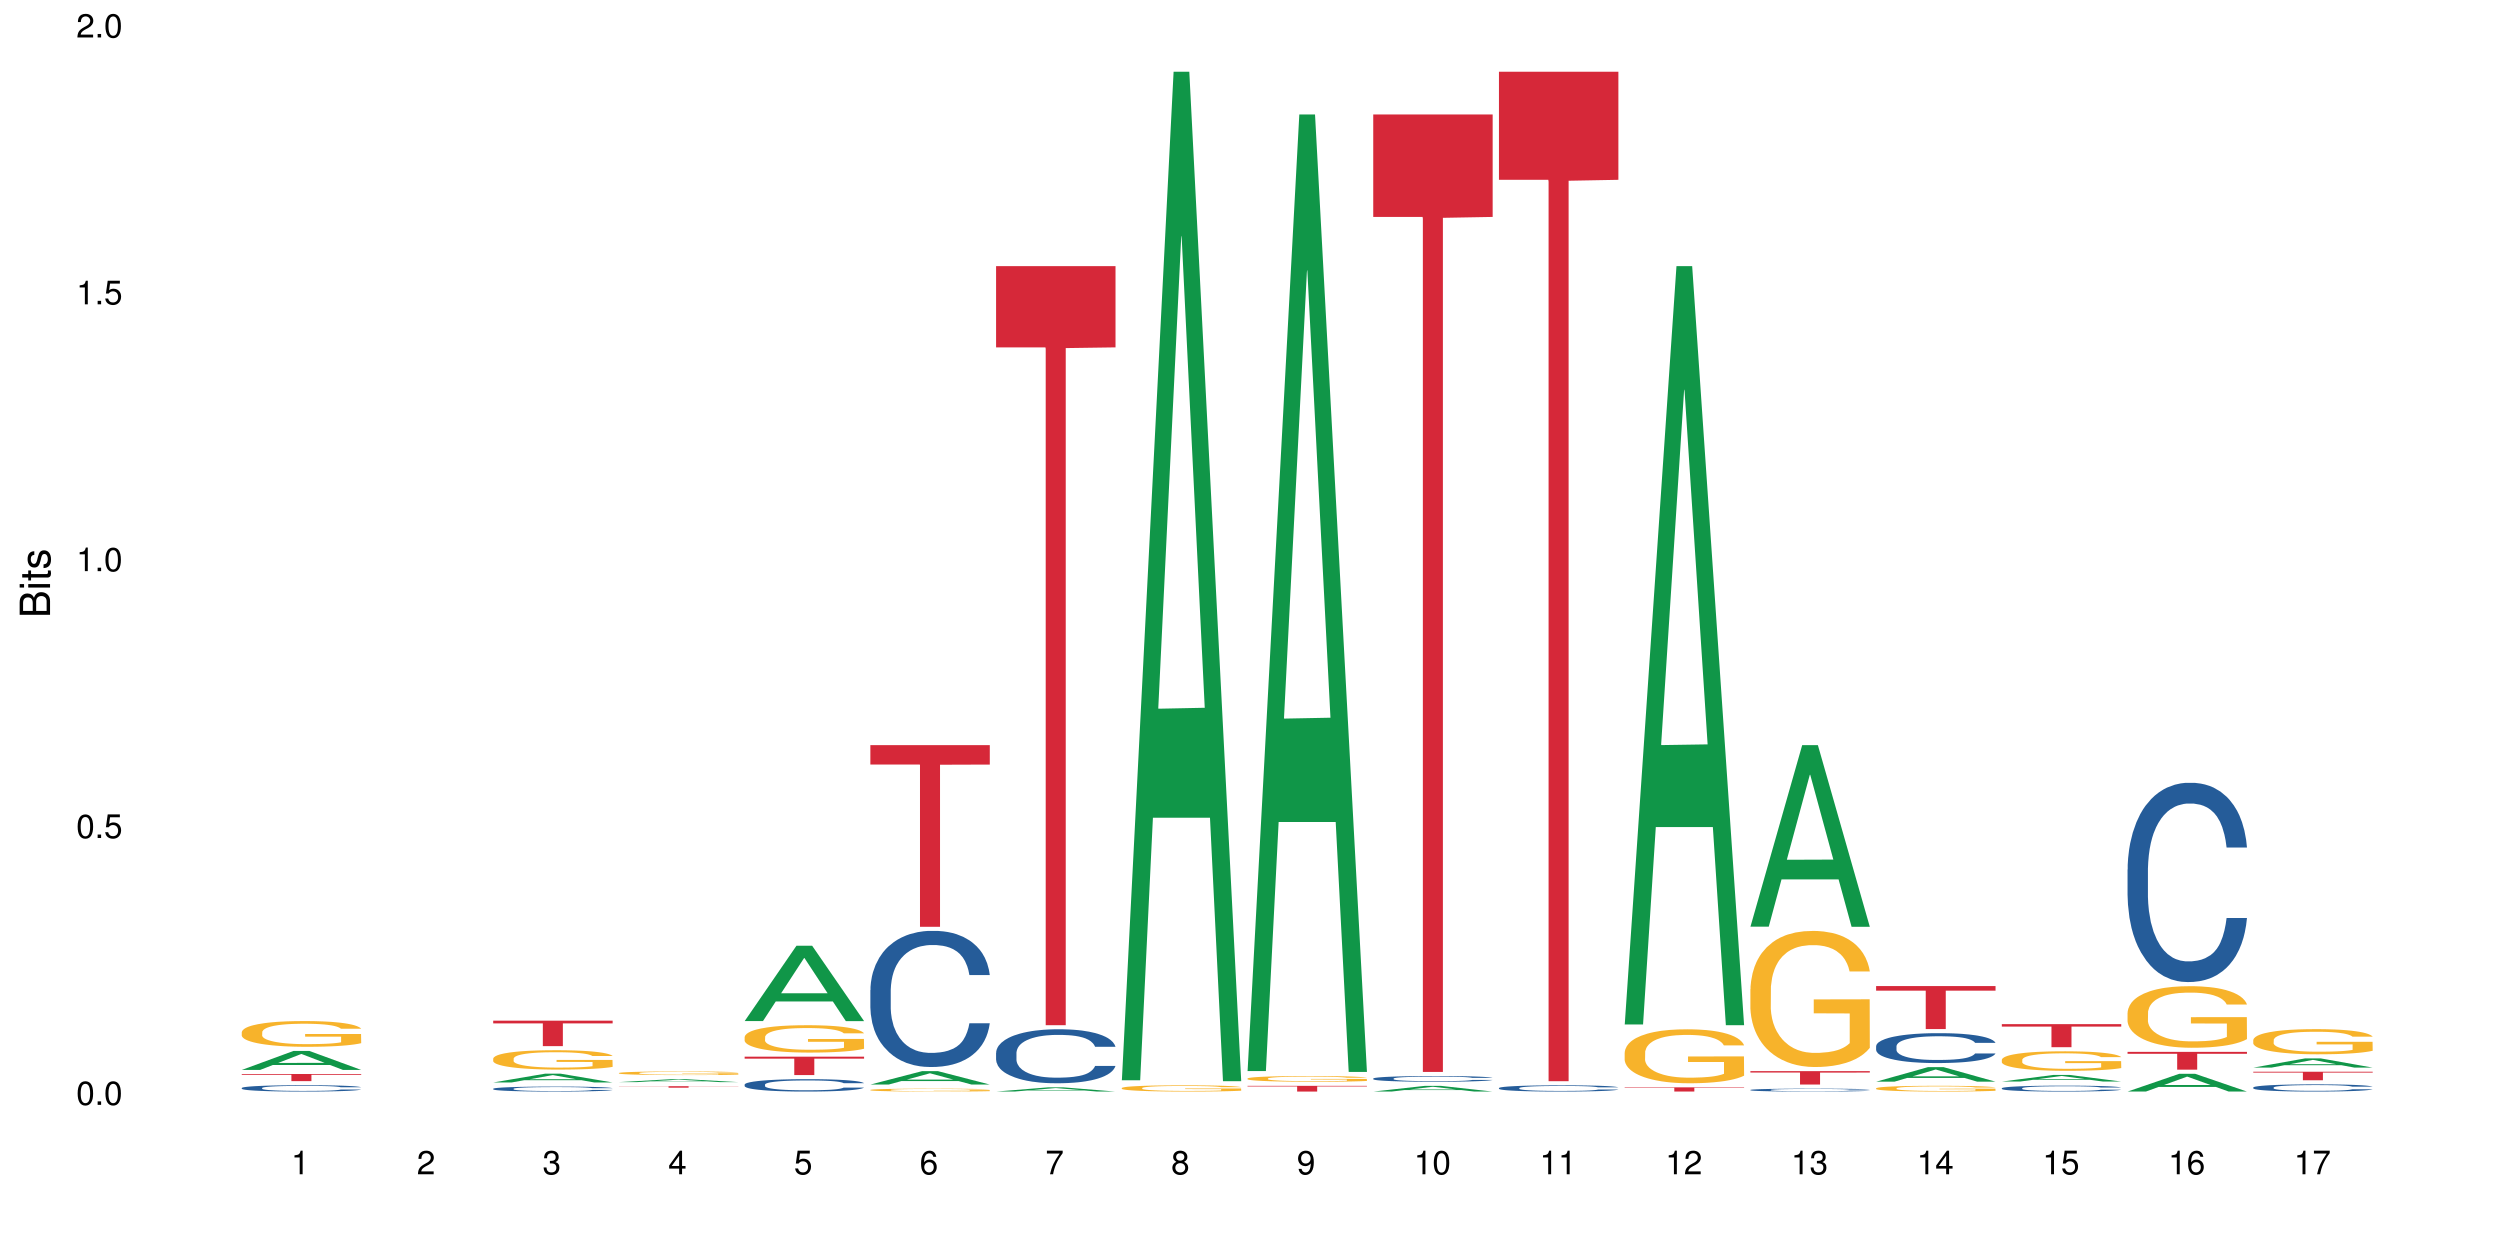 <?xml version="1.0" encoding="UTF-8"?>
<svg xmlns="http://www.w3.org/2000/svg" xmlns:xlink="http://www.w3.org/1999/xlink" width="720pt" height="360pt" viewBox="0 0 720 360" version="1.1">
<defs>
<g>
<symbol overflow="visible" id="glyph0-0">
<path style="stroke:none;" d=""/>
</symbol>
<symbol overflow="visible" id="glyph0-1">
<path style="stroke:none;" d="M 2.641 -6.797 C 2 -6.797 1.422 -6.531 1.078 -6.047 C 0.641 -5.453 0.406 -4.547 0.406 -3.297 C 0.406 -1 1.188 0.219 2.641 0.219 C 4.078 0.219 4.859 -1 4.859 -3.234 C 4.859 -4.562 4.656 -5.438 4.203 -6.047 C 3.844 -6.531 3.281 -6.797 2.641 -6.797 Z M 2.641 -6.047 C 3.547 -6.047 4 -5.125 4 -3.312 C 4 -1.375 3.562 -0.484 2.625 -0.484 C 1.734 -0.484 1.281 -1.422 1.281 -3.281 C 1.281 -5.141 1.734 -6.047 2.641 -6.047 Z M 2.641 -6.047 "/>
</symbol>
<symbol overflow="visible" id="glyph0-2">
<path style="stroke:none;" d="M 1.828 -1 L 0.828 -1 L 0.828 0 L 1.828 0 Z M 1.828 -1 "/>
</symbol>
<symbol overflow="visible" id="glyph0-3">
<path style="stroke:none;" d="M 4.562 -6.797 L 1.062 -6.797 L 0.547 -3.094 L 1.328 -3.094 C 1.719 -3.562 2.047 -3.734 2.578 -3.734 C 3.484 -3.734 4.062 -3.109 4.062 -2.094 C 4.062 -1.125 3.484 -0.531 2.578 -0.531 C 1.828 -0.531 1.375 -0.906 1.188 -1.672 L 0.328 -1.672 C 0.453 -1.109 0.547 -0.844 0.75 -0.594 C 1.125 -0.078 1.828 0.219 2.594 0.219 C 3.969 0.219 4.922 -0.781 4.922 -2.219 C 4.922 -3.562 4.031 -4.484 2.719 -4.484 C 2.25 -4.484 1.859 -4.359 1.469 -4.062 L 1.734 -5.969 L 4.562 -5.969 Z M 4.562 -6.797 "/>
</symbol>
<symbol overflow="visible" id="glyph0-4">
<path style="stroke:none;" d="M 2.484 -4.844 L 2.484 0 L 3.328 0 L 3.328 -6.797 L 2.766 -6.797 C 2.469 -5.75 2.281 -5.609 0.984 -5.453 L 0.984 -4.844 Z M 2.484 -4.844 "/>
</symbol>
<symbol overflow="visible" id="glyph0-5">
<path style="stroke:none;" d="M 4.859 -0.828 L 1.281 -0.828 C 1.359 -1.391 1.672 -1.75 2.5 -2.234 L 3.469 -2.75 C 4.406 -3.266 4.906 -3.969 4.906 -4.812 C 4.906 -5.375 4.672 -5.906 4.266 -6.266 C 3.859 -6.625 3.375 -6.797 2.719 -6.797 C 1.859 -6.797 1.219 -6.5 0.844 -5.922 C 0.609 -5.562 0.5 -5.125 0.484 -4.438 L 1.328 -4.438 C 1.359 -4.906 1.406 -5.188 1.531 -5.406 C 1.75 -5.812 2.188 -6.062 2.703 -6.062 C 3.469 -6.062 4.031 -5.516 4.031 -4.781 C 4.031 -4.25 3.719 -3.797 3.125 -3.438 L 2.234 -2.938 C 0.812 -2.141 0.406 -1.5 0.328 0 L 4.859 0 Z M 4.859 -0.828 "/>
</symbol>
<symbol overflow="visible" id="glyph0-6">
<path style="stroke:none;" d="M 2.125 -3.125 L 2.578 -3.125 C 3.516 -3.125 3.984 -2.703 3.984 -1.891 C 3.984 -1.031 3.469 -0.531 2.578 -0.531 C 1.656 -0.531 1.203 -0.984 1.156 -1.969 L 0.312 -1.969 C 0.344 -1.422 0.438 -1.078 0.609 -0.766 C 0.953 -0.109 1.625 0.219 2.547 0.219 C 3.953 0.219 4.859 -0.609 4.859 -1.906 C 4.859 -2.766 4.516 -3.25 3.703 -3.516 C 4.344 -3.766 4.656 -4.25 4.656 -4.938 C 4.656 -6.109 3.875 -6.797 2.578 -6.797 C 1.203 -6.797 0.484 -6.047 0.453 -4.609 L 1.297 -4.609 C 1.312 -5.016 1.344 -5.25 1.453 -5.453 C 1.641 -5.828 2.062 -6.062 2.594 -6.062 C 3.344 -6.062 3.797 -5.625 3.797 -4.906 C 3.797 -4.422 3.609 -4.141 3.25 -3.984 C 3.016 -3.891 2.719 -3.844 2.125 -3.844 Z M 2.125 -3.125 "/>
</symbol>
<symbol overflow="visible" id="glyph0-7">
<path style="stroke:none;" d="M 3.141 -1.625 L 3.141 0 L 3.984 0 L 3.984 -1.625 L 4.984 -1.625 L 4.984 -2.391 L 3.984 -2.391 L 3.984 -6.797 L 3.359 -6.797 L 0.266 -2.516 L 0.266 -1.625 Z M 3.141 -2.391 L 1 -2.391 L 3.141 -5.359 Z M 3.141 -2.391 "/>
</symbol>
<symbol overflow="visible" id="glyph0-8">
<path style="stroke:none;" d="M 4.781 -5.031 C 4.609 -6.141 3.891 -6.797 2.844 -6.797 C 2.094 -6.797 1.422 -6.438 1.031 -5.828 C 0.609 -5.172 0.406 -4.344 0.406 -3.094 C 0.406 -1.953 0.578 -1.234 0.984 -0.625 C 1.359 -0.078 1.953 0.219 2.703 0.219 C 3.984 0.219 4.922 -0.734 4.922 -2.078 C 4.922 -3.344 4.062 -4.234 2.844 -4.234 C 2.172 -4.234 1.641 -3.969 1.281 -3.469 C 1.281 -5.125 1.828 -6.047 2.797 -6.047 C 3.391 -6.047 3.797 -5.672 3.938 -5.031 Z M 2.734 -3.484 C 3.547 -3.484 4.062 -2.922 4.062 -2 C 4.062 -1.156 3.484 -0.531 2.703 -0.531 C 1.922 -0.531 1.328 -1.188 1.328 -2.047 C 1.328 -2.891 1.906 -3.484 2.734 -3.484 Z M 2.734 -3.484 "/>
</symbol>
<symbol overflow="visible" id="glyph0-9">
<path style="stroke:none;" d="M 4.984 -6.797 L 0.438 -6.797 L 0.438 -5.969 L 4.109 -5.969 C 2.5 -3.656 1.828 -2.234 1.328 0 L 2.219 0 C 2.594 -2.172 3.453 -4.047 4.984 -6.094 Z M 4.984 -6.797 "/>
</symbol>
<symbol overflow="visible" id="glyph0-10">
<path style="stroke:none;" d="M 3.75 -3.578 C 4.453 -4 4.688 -4.344 4.688 -4.984 C 4.688 -6.047 3.844 -6.797 2.641 -6.797 C 1.438 -6.797 0.594 -6.047 0.594 -4.984 C 0.594 -4.359 0.828 -4.016 1.516 -3.578 C 0.734 -3.203 0.359 -2.641 0.359 -1.891 C 0.359 -0.641 1.297 0.219 2.641 0.219 C 3.984 0.219 4.922 -0.641 4.922 -1.875 C 4.922 -2.641 4.531 -3.203 3.75 -3.578 Z M 2.641 -6.047 C 3.359 -6.047 3.812 -5.625 3.812 -4.969 C 3.812 -4.344 3.344 -3.922 2.641 -3.922 C 1.922 -3.922 1.453 -4.344 1.453 -4.984 C 1.453 -5.625 1.922 -6.047 2.641 -6.047 Z M 2.641 -3.203 C 3.484 -3.203 4.062 -2.672 4.062 -1.875 C 4.062 -1.062 3.484 -0.531 2.625 -0.531 C 1.797 -0.531 1.219 -1.078 1.219 -1.875 C 1.219 -2.672 1.797 -3.203 2.641 -3.203 Z M 2.641 -3.203 "/>
</symbol>
<symbol overflow="visible" id="glyph0-11">
<path style="stroke:none;" d="M 0.516 -1.547 C 0.672 -0.438 1.406 0.219 2.438 0.219 C 3.188 0.219 3.859 -0.141 4.266 -0.75 C 4.688 -1.406 4.891 -2.25 4.891 -3.484 C 4.891 -4.625 4.703 -5.359 4.312 -5.953 C 3.938 -6.5 3.344 -6.797 2.594 -6.797 C 1.297 -6.797 0.359 -5.844 0.359 -4.516 C 0.359 -3.25 1.234 -2.344 2.453 -2.344 C 3.094 -2.344 3.562 -2.578 4.016 -3.109 C 4 -1.453 3.469 -0.531 2.5 -0.531 C 1.906 -0.531 1.484 -0.906 1.359 -1.547 Z M 2.578 -6.062 C 3.375 -6.062 3.969 -5.406 3.969 -4.531 C 3.969 -3.688 3.375 -3.094 2.547 -3.094 C 1.734 -3.094 1.234 -3.672 1.234 -4.578 C 1.234 -5.438 1.797 -6.062 2.578 -6.062 Z M 2.578 -6.062 "/>
</symbol>
<symbol overflow="visible" id="glyph1-0">
<path style="stroke:none;" d=""/>
</symbol>
<symbol overflow="visible" id="glyph1-1">
<path style="stroke:none;" d="M 0 -0.953 L 0 -4.891 C 0 -5.719 -0.234 -6.344 -0.734 -6.797 C -1.188 -7.234 -1.812 -7.469 -2.5 -7.469 C -3.547 -7.469 -4.188 -7 -4.625 -5.875 C -4.984 -6.672 -5.641 -7.094 -6.531 -7.094 C -7.156 -7.094 -7.734 -6.859 -8.141 -6.391 C -8.562 -5.938 -8.75 -5.344 -8.75 -4.5 L -8.75 -0.953 Z M -4.984 -2.062 L -7.766 -2.062 L -7.766 -4.219 C -7.766 -4.844 -7.688 -5.203 -7.453 -5.5 C -7.219 -5.812 -6.859 -5.969 -6.375 -5.969 C -5.906 -5.969 -5.531 -5.812 -5.297 -5.5 C -5.062 -5.203 -4.984 -4.844 -4.984 -4.219 Z M -0.984 -2.062 L -4 -2.062 L -4 -4.781 C -4 -5.328 -3.859 -5.688 -3.578 -5.953 C -3.297 -6.219 -2.922 -6.359 -2.484 -6.359 C -2.062 -6.359 -1.688 -6.219 -1.406 -5.953 C -1.109 -5.688 -0.984 -5.328 -0.984 -4.781 Z M -0.984 -2.062 "/>
</symbol>
<symbol overflow="visible" id="glyph1-2">
<path style="stroke:none;" d="M -6.281 -1.797 L -6.281 -0.797 L 0 -0.797 L 0 -1.797 Z M -8.75 -1.797 L -8.75 -0.797 L -7.484 -0.797 L -7.484 -1.797 Z M -8.75 -1.797 "/>
</symbol>
<symbol overflow="visible" id="glyph1-3">
<path style="stroke:none;" d="M -6.281 -3.047 L -6.281 -2.016 L -8.016 -2.016 L -8.016 -1.016 L -6.281 -1.016 L -6.281 -0.172 L -5.469 -0.172 L -5.469 -1.016 L -0.719 -1.016 C -0.078 -1.016 0.281 -1.453 0.281 -2.234 C 0.281 -2.469 0.25 -2.719 0.188 -3.047 L -0.641 -3.047 C -0.609 -2.922 -0.594 -2.766 -0.594 -2.562 C -0.594 -2.141 -0.719 -2.016 -1.156 -2.016 L -5.469 -2.016 L -5.469 -3.047 Z M -6.281 -3.047 "/>
</symbol>
<symbol overflow="visible" id="glyph1-4">
<path style="stroke:none;" d="M -4.531 -5.25 C -5.766 -5.25 -6.469 -4.422 -6.469 -2.969 C -6.469 -1.516 -5.719 -0.562 -4.547 -0.562 C -3.562 -0.562 -3.094 -1.062 -2.734 -2.562 L -2.516 -3.484 C -2.344 -4.188 -2.094 -4.469 -1.625 -4.469 C -1.047 -4.469 -0.641 -3.875 -0.641 -3 C -0.641 -2.453 -0.797 -2 -1.062 -1.75 C -1.25 -1.594 -1.422 -1.531 -1.875 -1.469 L -1.875 -0.406 C -0.422 -0.453 0.281 -1.266 0.281 -2.922 C 0.281 -4.5 -0.5 -5.516 -1.719 -5.516 C -2.656 -5.516 -3.172 -4.984 -3.469 -3.734 L -3.703 -2.766 C -3.891 -1.953 -4.156 -1.609 -4.594 -1.609 C -5.172 -1.609 -5.547 -2.125 -5.547 -2.938 C -5.547 -3.75 -5.203 -4.172 -4.531 -4.203 Z M -4.531 -5.25 "/>
</symbol>
</g>
</defs>
<g id="surface97700">
<rect x="0" y="0" width="720" height="360" style="fill:rgb(100%,100%,100%);fill-opacity:1;stroke:none;"/>
<path style=" stroke:none;fill-rule:nonzero;fill:rgb(6.275%,58.824%,28.235%);fill-opacity:1;" d="M 69.629 308.137 L 69.668 308.129 L 84.551 302.66 L 89.07 302.66 L 104.027 308.141 L 98.77 308.141 L 95.023 306.711 L 78.598 306.711 L 74.922 308.137 L 69.629 308.137 L 80.176 306.117 L 93.516 306.113 L 86.863 303.555 L 86.789 303.551 L 86.719 303.566 L 80.141 306.113 L 80.176 306.117 Z M 69.629 308.137 "/>
<path style=" stroke:none;fill-rule:nonzero;fill:rgb(14.51%,36.078%,60%);fill-opacity:1;" d="M 69.629 313.336 L 69.672 313.336 L 69.672 313.297 L 69.797 313.234 L 70.09 313.152 L 70.383 313.098 L 71.141 313 L 72.188 312.902 L 73.277 312.828 L 74.074 312.785 L 74.789 312.754 L 76.426 312.691 L 77.473 312.66 L 78.605 312.633 L 79.992 312.602 L 80.996 312.586 L 83.262 312.559 L 84.941 312.547 L 86.242 312.543 L 89.051 312.543 L 90.73 312.551 L 91.945 312.559 L 93.289 312.57 L 94.422 312.586 L 96.391 312.621 L 98.152 312.668 L 98.949 312.695 L 100.207 312.746 L 101.172 312.797 L 101.844 312.84 L 102.602 312.902 L 103.27 312.98 L 103.773 313.062 L 104.027 313.137 L 98.152 313.137 L 97.859 313.07 L 97.523 313.016 L 96.895 312.949 L 96.266 312.898 L 95.387 312.852 L 94.586 312.82 L 93.496 312.789 L 92.531 312.77 L 91.527 312.754 L 90.562 312.742 L 88.715 312.734 L 85.777 312.734 L 84.145 312.75 L 83.262 312.762 L 82.004 312.785 L 81.121 312.805 L 80.074 312.84 L 79.359 312.867 L 78.48 312.91 L 77.852 312.949 L 77.137 313.004 L 76.719 313.047 L 76.34 313.094 L 76.004 313.148 L 75.754 313.207 L 75.586 313.27 L 75.5 313.328 L 75.5 313.59 L 75.586 313.648 L 75.797 313.719 L 76.34 313.82 L 77.137 313.91 L 78.062 313.98 L 78.941 314.031 L 79.445 314.055 L 80.117 314.078 L 81.164 314.113 L 82.676 314.148 L 83.555 314.16 L 84.898 314.172 L 86.281 314.18 L 88.129 314.18 L 89.766 314.172 L 90.855 314.164 L 91.988 314.152 L 93.539 314.125 L 94.504 314.098 L 95.344 314.066 L 95.973 314.031 L 96.391 314.008 L 97.02 313.953 L 97.523 313.898 L 97.902 313.84 L 98.152 313.781 L 104.027 313.781 L 103.773 313.848 L 103.398 313.914 L 103.02 313.961 L 102.434 314.02 L 101.762 314.074 L 100.797 314.133 L 100 314.172 L 98.949 314.211 L 97.984 314.242 L 96.938 314.273 L 95.387 314.305 L 94.379 314.32 L 93.289 314.336 L 91.988 314.352 L 90.352 314.363 L 88.59 314.367 L 86.953 314.371 L 85.191 314.367 L 83.891 314.359 L 82.172 314.344 L 80.031 314.316 L 78.48 314.285 L 77.266 314.254 L 76.215 314.219 L 75.039 314.172 L 73.531 314.102 L 72.609 314.043 L 71.977 313.996 L 71.266 313.93 L 70.762 313.871 L 70.176 313.777 L 69.754 313.66 L 69.629 313.57 Z M 69.629 313.336 "/>
<path style=" stroke:none;fill-rule:nonzero;fill:rgb(96.863%,70.196%,16.863%);fill-opacity:1;" d="M 69.629 297.242 L 69.672 297.234 L 69.672 297.098 L 69.84 296.793 L 70.258 296.375 L 70.805 296.027 L 71.391 295.758 L 71.77 295.617 L 72.398 295.414 L 72.941 295.266 L 74.328 294.961 L 76.09 294.676 L 77.055 294.555 L 78.145 294.438 L 79.695 294.309 L 80.41 294.262 L 82.59 294.152 L 85.066 294.086 L 87.793 294.066 L 89.051 294.074 L 90.77 294.098 L 93.121 294.176 L 94.461 294.242 L 95.512 294.309 L 96.602 294.398 L 97.945 294.531 L 99.203 294.695 L 100.207 294.859 L 101.215 295.062 L 102.055 295.277 L 102.766 295.516 L 103.398 295.801 L 103.773 296.035 L 104.027 296.273 L 98.195 296.273 L 97.859 296.035 L 97.48 295.852 L 96.852 295.629 L 96.223 295.469 L 95.594 295.34 L 94.422 295.164 L 93.414 295.055 L 92.156 294.961 L 90.938 294.898 L 89.555 294.859 L 88.715 294.844 L 86.492 294.844 L 84.48 294.891 L 83.305 294.945 L 82.465 295 L 81.289 295.102 L 80.578 295.184 L 80.156 295.238 L 78.898 295.445 L 78.062 295.637 L 77.598 295.766 L 77.012 295.969 L 76.594 296.152 L 76.133 296.422 L 75.879 296.625 L 75.543 297.086 L 75.5 298.305 L 75.629 298.562 L 75.879 298.84 L 76.215 299.082 L 76.719 299.34 L 77.223 299.535 L 78.102 299.801 L 78.859 299.977 L 79.445 300.094 L 80.578 300.273 L 81.039 300.336 L 82.129 300.457 L 83.262 300.551 L 84.645 300.633 L 85.695 300.676 L 87.371 300.707 L 89.512 300.707 L 92.027 300.668 L 93.625 300.613 L 94.715 300.559 L 95.426 300.512 L 96.309 300.438 L 96.938 300.371 L 97.523 300.297 L 98.238 300.18 L 98.238 298.562 L 87.875 298.555 L 87.875 297.797 L 103.984 297.789 L 104.027 300.438 L 103.145 300.621 L 102.055 300.797 L 101.004 300.93 L 99.914 301.047 L 98.363 301.176 L 97.105 301.258 L 95.176 301.352 L 93.414 301.414 L 91.566 301.453 L 89.934 301.473 L 88.004 301.48 L 86.281 301.465 L 84.438 301.426 L 82.969 301.371 L 81.625 301.305 L 80.285 301.215 L 78.605 301.074 L 77.516 300.957 L 76.383 300.816 L 75.25 300.648 L 74.242 300.465 L 73.574 300.32 L 72.902 300.16 L 72.188 299.957 L 71.516 299.727 L 71.012 299.516 L 70.551 299.277 L 70.215 299.055 L 69.883 298.75 L 69.715 298.508 L 69.629 298.297 Z M 69.629 297.242 "/>
<path style=" stroke:none;fill-rule:nonzero;fill:rgb(83.922%,15.686%,22.353%);fill-opacity:1;" d="M 69.629 309.32 L 104.027 309.32 L 104.027 309.539 L 89.691 309.539 L 89.691 311.363 L 83.922 311.363 L 83.922 309.543 L 83.84 309.539 L 69.629 309.539 Z M 69.629 309.32 "/>
<path style=" stroke:none;fill-rule:nonzero;fill:rgb(6.275%,58.824%,28.235%);fill-opacity:1;" d="M 142.043 311.75 L 142.078 311.746 L 156.965 309.223 L 161.484 309.223 L 176.441 311.754 L 171.184 311.754 L 167.438 311.094 L 151.012 311.094 L 147.336 311.75 L 142.043 311.75 L 152.59 310.82 L 165.93 310.816 L 159.277 309.637 L 159.203 309.633 L 159.133 309.641 L 152.555 310.816 L 152.59 310.82 Z M 142.043 311.75 "/>
<path style=" stroke:none;fill-rule:nonzero;fill:rgb(14.51%,36.078%,60%);fill-opacity:1;" d="M 142.043 313.559 L 142.086 313.559 L 142.086 313.523 L 142.211 313.477 L 142.504 313.414 L 142.797 313.367 L 143.555 313.293 L 144.602 313.215 L 145.691 313.16 L 146.488 313.125 L 147.203 313.098 L 148.84 313.051 L 149.887 313.023 L 151.02 313.004 L 152.402 312.98 L 153.41 312.965 L 155.676 312.945 L 157.355 312.938 L 158.652 312.934 L 161.465 312.934 L 163.145 312.938 L 164.359 312.945 L 165.703 312.953 L 166.832 312.965 L 168.805 312.996 L 170.566 313.031 L 171.363 313.055 L 172.621 313.094 L 173.586 313.133 L 174.258 313.168 L 175.012 313.215 L 175.684 313.277 L 176.188 313.344 L 176.441 313.398 L 170.566 313.398 L 170.273 313.348 L 169.938 313.305 L 169.309 313.25 L 168.68 313.215 L 167.797 313.176 L 167 313.152 L 165.91 313.125 L 164.945 313.109 L 163.941 313.098 L 162.977 313.09 L 161.129 313.082 L 158.988 313.082 L 158.191 313.086 L 156.559 313.094 L 155.676 313.105 L 154.418 313.121 L 153.535 313.141 L 152.488 313.168 L 151.773 313.188 L 150.895 313.223 L 150.266 313.254 L 149.551 313.297 L 149.133 313.328 L 148.754 313.367 L 148.418 313.41 L 148.168 313.457 L 148 313.504 L 147.914 313.551 L 147.914 313.754 L 148 313.801 L 148.211 313.859 L 148.754 313.938 L 149.551 314.008 L 150.473 314.062 L 151.355 314.102 L 151.859 314.121 L 152.531 314.141 L 153.578 314.168 L 155.09 314.195 L 155.969 314.203 L 157.312 314.215 L 158.695 314.223 L 160.543 314.223 L 162.18 314.215 L 163.27 314.207 L 164.402 314.199 L 165.953 314.176 L 166.918 314.156 L 167.758 314.129 L 168.387 314.105 L 168.805 314.086 L 169.434 314.043 L 169.938 314 L 170.316 313.953 L 170.566 313.906 L 176.441 313.906 L 176.188 313.961 L 175.812 314.012 L 175.434 314.051 L 174.848 314.098 L 174.176 314.137 L 173.211 314.184 L 172.414 314.211 L 171.363 314.246 L 170.398 314.27 L 169.352 314.293 L 167.797 314.32 L 166.793 314.332 L 165.703 314.344 L 164.402 314.355 L 162.766 314.363 L 161.004 314.371 L 159.367 314.371 L 157.605 314.367 L 156.305 314.363 L 154.586 314.352 L 152.445 314.328 L 150.895 314.301 L 149.676 314.277 L 148.629 314.25 L 147.453 314.215 L 145.945 314.156 L 145.02 314.113 L 144.391 314.074 L 143.68 314.023 L 143.176 313.98 L 142.59 313.906 L 142.168 313.812 L 142.043 313.738 Z M 142.043 313.559 "/>
<path style=" stroke:none;fill-rule:nonzero;fill:rgb(96.863%,70.196%,16.863%);fill-opacity:1;" d="M 142.043 304.852 L 142.086 304.848 L 142.086 304.746 L 142.254 304.516 L 142.672 304.199 L 143.219 303.938 L 143.805 303.734 L 144.184 303.629 L 144.812 303.477 L 145.355 303.363 L 146.742 303.133 L 148.504 302.918 L 149.469 302.828 L 150.559 302.742 L 152.109 302.645 L 152.824 302.609 L 155.004 302.527 L 157.48 302.477 L 160.207 302.461 L 161.465 302.465 L 163.184 302.484 L 165.535 302.543 L 166.875 302.594 L 167.926 302.645 L 169.016 302.711 L 170.359 302.812 L 171.617 302.934 L 172.621 303.059 L 173.629 303.211 L 174.469 303.375 L 175.18 303.551 L 175.812 303.766 L 176.188 303.945 L 176.441 304.121 L 170.609 304.121 L 170.273 303.945 L 169.895 303.809 L 169.266 303.637 L 168.637 303.516 L 168.008 303.418 L 166.832 303.285 L 165.828 303.207 L 164.57 303.133 L 163.352 303.09 L 161.969 303.059 L 161.129 303.047 L 158.906 303.047 L 156.891 303.082 L 155.719 303.125 L 154.879 303.164 L 153.703 303.242 L 152.992 303.301 L 152.57 303.344 L 151.312 303.5 L 150.473 303.645 L 150.012 303.742 L 149.426 303.895 L 149.008 304.031 L 148.547 304.234 L 148.293 304.387 L 147.957 304.734 L 147.914 305.652 L 148.043 305.848 L 148.293 306.055 L 148.629 306.238 L 149.133 306.434 L 149.637 306.582 L 150.516 306.781 L 151.273 306.914 L 151.859 307 L 152.992 307.137 L 153.453 307.184 L 154.543 307.273 L 155.676 307.344 L 157.059 307.406 L 158.109 307.438 L 159.785 307.461 L 161.926 307.461 L 164.441 307.434 L 166.035 307.391 L 167.129 307.352 L 167.84 307.316 L 168.723 307.258 L 169.352 307.207 L 169.938 307.152 L 170.652 307.066 L 170.652 305.848 L 160.289 305.84 L 160.289 305.27 L 176.398 305.266 L 176.441 307.258 L 175.559 307.398 L 174.469 307.527 L 173.418 307.633 L 172.328 307.719 L 170.777 307.816 L 169.52 307.875 L 167.59 307.945 L 165.828 307.992 L 163.98 308.023 L 162.344 308.039 L 160.418 308.043 L 158.695 308.035 L 156.852 308.004 L 155.383 307.961 L 154.039 307.91 L 152.699 307.844 L 151.02 307.738 L 149.93 307.652 L 148.797 307.543 L 147.664 307.418 L 146.656 307.277 L 145.984 307.172 L 145.316 307.051 L 144.602 306.898 L 143.93 306.723 L 143.426 306.566 L 142.965 306.387 L 142.629 306.219 L 142.293 305.988 L 142.129 305.805 L 142.043 305.648 Z M 142.043 304.852 "/>
<path style=" stroke:none;fill-rule:nonzero;fill:rgb(83.922%,15.686%,22.353%);fill-opacity:1;" d="M 142.043 293.953 L 176.441 293.953 L 176.441 294.738 L 162.105 294.742 L 162.105 301.281 L 156.336 301.281 L 156.336 294.75 L 156.254 294.738 L 142.043 294.738 Z M 142.043 293.953 "/>
<path style=" stroke:none;fill-rule:nonzero;fill:rgb(6.275%,58.824%,28.235%);fill-opacity:1;" d="M 178.25 311.648 L 178.285 311.648 L 193.172 310.809 L 197.691 310.809 L 212.648 311.652 L 207.391 311.652 L 203.645 311.43 L 187.219 311.43 L 183.543 311.648 L 178.25 311.648 L 188.797 311.34 L 202.137 311.34 L 195.484 310.945 L 195.34 310.945 L 188.762 311.34 L 188.797 311.34 Z M 178.25 311.648 "/>
<path style=" stroke:none;fill-rule:nonzero;fill:rgb(96.863%,70.196%,16.863%);fill-opacity:1;" d="M 178.25 309.027 L 178.293 309.023 L 178.293 309.008 L 178.461 308.961 L 178.879 308.902 L 179.426 308.855 L 180.012 308.816 L 180.391 308.797 L 181.02 308.766 L 181.562 308.746 L 182.949 308.703 L 184.711 308.66 L 185.676 308.645 L 186.766 308.629 L 188.316 308.609 L 189.031 308.602 L 191.211 308.59 L 193.688 308.578 L 196.414 308.574 L 197.672 308.578 L 199.391 308.582 L 201.742 308.59 L 203.082 308.602 L 204.133 308.609 L 205.223 308.621 L 206.562 308.641 L 207.824 308.664 L 208.828 308.688 L 209.836 308.715 L 210.676 308.746 L 211.387 308.781 L 212.016 308.82 L 212.395 308.855 L 212.648 308.891 L 206.816 308.891 L 206.48 308.855 L 206.102 308.828 L 205.473 308.797 L 204.844 308.773 L 204.215 308.758 L 203.039 308.73 L 202.035 308.715 L 200.777 308.703 L 199.559 308.695 L 198.176 308.688 L 195.113 308.688 L 193.098 308.691 L 191.926 308.699 L 191.086 308.707 L 189.91 308.723 L 189.199 308.734 L 188.777 308.742 L 187.52 308.773 L 186.68 308.797 L 186.219 308.816 L 185.633 308.844 L 185.215 308.871 L 184.754 308.91 L 184.5 308.938 L 184.164 309.004 L 184.121 309.176 L 184.25 309.215 L 184.5 309.254 L 184.836 309.289 L 185.34 309.324 L 185.844 309.352 L 186.723 309.391 L 187.48 309.414 L 188.066 309.43 L 189.199 309.457 L 189.66 309.465 L 190.75 309.484 L 191.883 309.496 L 193.266 309.508 L 194.316 309.512 L 195.992 309.52 L 198.133 309.52 L 200.648 309.512 L 202.242 309.504 L 203.336 309.496 L 204.047 309.492 L 204.93 309.48 L 205.559 309.469 L 206.145 309.461 L 206.859 309.441 L 206.859 309.215 L 196.496 309.211 L 196.496 309.105 L 212.605 309.105 L 212.648 309.48 L 211.766 309.504 L 210.676 309.531 L 209.625 309.551 L 208.535 309.566 L 206.984 309.586 L 205.727 309.598 L 203.797 309.609 L 202.035 309.617 L 200.188 309.625 L 198.551 309.625 L 196.621 309.629 L 194.902 309.625 L 193.059 309.621 L 191.59 309.613 L 190.246 309.602 L 188.906 309.59 L 187.227 309.57 L 186.137 309.555 L 185.004 309.535 L 183.871 309.508 L 182.863 309.484 L 182.191 309.465 L 181.523 309.441 L 180.809 309.41 L 180.137 309.379 L 179.633 309.348 L 179.172 309.316 L 178.836 309.285 L 178.5 309.242 L 178.336 309.207 L 178.25 309.176 Z M 178.25 309.027 "/>
<path style=" stroke:none;fill-rule:nonzero;fill:rgb(83.922%,15.686%,22.353%);fill-opacity:1;" d="M 178.25 312.828 L 212.648 312.828 L 212.648 312.875 L 198.312 312.875 L 198.312 313.254 L 192.543 313.254 L 192.543 312.875 L 178.25 312.875 Z M 178.25 312.828 "/>
<path style=" stroke:none;fill-rule:nonzero;fill:rgb(6.275%,58.824%,28.235%);fill-opacity:1;" d="M 214.457 294.059 L 214.492 294.039 L 229.379 272.375 L 233.898 272.375 L 248.855 294.078 L 243.598 294.078 L 239.852 288.414 L 223.422 288.414 L 219.75 294.059 L 214.457 294.059 L 225.004 286.07 L 238.344 286.051 L 231.691 275.922 L 231.617 275.898 L 231.547 275.961 L 224.969 286.051 L 225.004 286.07 Z M 214.457 294.059 "/>
<path style=" stroke:none;fill-rule:nonzero;fill:rgb(14.51%,36.078%,60%);fill-opacity:1;" d="M 214.457 312.355 L 214.5 312.352 L 214.5 312.273 L 214.625 312.148 L 214.918 311.992 L 215.211 311.883 L 215.969 311.691 L 217.016 311.504 L 218.105 311.363 L 218.902 311.277 L 219.617 311.211 L 221.254 311.09 L 222.301 311.031 L 223.434 310.973 L 224.816 310.918 L 225.824 310.887 L 228.09 310.832 L 229.77 310.812 L 231.066 310.801 L 233.879 310.801 L 235.555 310.812 L 236.773 310.832 L 238.117 310.855 L 239.246 310.887 L 241.219 310.957 L 242.98 311.051 L 243.777 311.102 L 245.035 311.203 L 246 311.301 L 246.672 311.387 L 247.426 311.504 L 248.098 311.652 L 248.602 311.82 L 248.855 311.961 L 242.98 311.961 L 242.688 311.828 L 242.352 311.727 L 241.723 311.594 L 241.094 311.5 L 240.211 311.406 L 239.414 311.344 L 238.324 311.281 L 237.359 311.242 L 236.352 311.211 L 235.391 311.191 L 233.543 311.172 L 231.402 311.172 L 230.605 311.18 L 228.973 311.207 L 228.09 311.227 L 226.832 311.273 L 225.949 311.316 L 224.902 311.383 L 224.188 311.438 L 223.309 311.523 L 222.68 311.598 L 221.965 311.703 L 221.547 311.785 L 221.168 311.879 L 220.832 311.984 L 220.582 312.098 L 220.414 312.219 L 220.328 312.336 L 220.328 312.844 L 220.414 312.961 L 220.625 313.098 L 221.168 313.297 L 221.965 313.469 L 222.887 313.605 L 223.77 313.703 L 224.273 313.75 L 224.945 313.805 L 225.992 313.867 L 227.504 313.934 L 228.383 313.961 L 229.727 313.984 L 231.109 314 L 232.957 314 L 234.59 313.984 L 235.684 313.969 L 236.816 313.941 L 238.367 313.887 L 239.332 313.836 L 240.172 313.773 L 240.801 313.711 L 241.219 313.66 L 241.848 313.559 L 242.352 313.445 L 242.73 313.332 L 242.98 313.223 L 248.855 313.223 L 248.602 313.352 L 248.223 313.48 L 247.848 313.574 L 247.258 313.688 L 246.59 313.789 L 245.625 313.902 L 244.828 313.98 L 243.777 314.062 L 242.812 314.121 L 241.766 314.18 L 240.211 314.242 L 239.207 314.277 L 238.117 314.305 L 236.816 314.332 L 235.18 314.355 L 233.418 314.367 L 231.781 314.371 L 230.02 314.363 L 228.719 314.352 L 227 314.32 L 224.859 314.262 L 223.309 314.199 L 222.09 314.141 L 221.043 314.074 L 219.867 313.984 L 218.359 313.844 L 217.434 313.73 L 216.805 313.641 L 216.094 313.512 L 215.59 313.398 L 215.004 313.215 L 214.582 312.984 L 214.457 312.805 Z M 214.457 312.355 "/>
<path style=" stroke:none;fill-rule:nonzero;fill:rgb(96.863%,70.196%,16.863%);fill-opacity:1;" d="M 214.457 298.637 L 214.5 298.629 L 214.5 298.484 L 214.668 298.16 L 215.086 297.715 L 215.633 297.348 L 216.219 297.059 L 216.598 296.906 L 217.227 296.691 L 217.77 296.531 L 219.156 296.207 L 220.918 295.906 L 221.883 295.777 L 222.973 295.652 L 224.523 295.516 L 225.238 295.465 L 227.418 295.352 L 229.895 295.281 L 232.621 295.258 L 233.879 295.266 L 235.598 295.293 L 237.949 295.371 L 239.289 295.445 L 240.34 295.516 L 241.43 295.609 L 242.77 295.754 L 244.031 295.926 L 245.035 296.102 L 246.043 296.316 L 246.883 296.547 L 247.594 296.801 L 248.223 297.102 L 248.602 297.355 L 248.855 297.605 L 243.023 297.605 L 242.688 297.355 L 242.309 297.16 L 241.68 296.922 L 241.051 296.75 L 240.422 296.613 L 239.246 296.426 L 238.242 296.309 L 236.984 296.207 L 235.766 296.145 L 234.383 296.102 L 233.543 296.086 L 231.32 296.086 L 229.305 296.137 L 228.133 296.195 L 227.293 296.25 L 226.117 296.359 L 225.406 296.445 L 224.984 296.504 L 223.727 296.727 L 222.887 296.93 L 222.426 297.066 L 221.84 297.281 L 221.422 297.477 L 220.957 297.766 L 220.707 297.98 L 220.371 298.469 L 220.328 299.766 L 220.457 300.039 L 220.707 300.336 L 221.043 300.594 L 221.547 300.867 L 222.051 301.078 L 222.93 301.359 L 223.684 301.547 L 224.273 301.668 L 225.406 301.863 L 225.867 301.93 L 226.957 302.059 L 228.09 302.16 L 229.473 302.246 L 230.523 302.289 L 232.199 302.324 L 234.34 302.324 L 236.855 302.281 L 238.449 302.223 L 239.543 302.164 L 240.254 302.113 L 241.137 302.035 L 241.766 301.965 L 242.352 301.883 L 243.066 301.762 L 243.066 300.039 L 232.703 300.035 L 232.703 299.227 L 248.812 299.219 L 248.855 302.035 L 247.973 302.23 L 246.883 302.418 L 245.832 302.562 L 244.742 302.684 L 243.191 302.82 L 241.934 302.906 L 240.004 303.008 L 238.242 303.074 L 236.395 303.117 L 234.758 303.137 L 232.828 303.145 L 231.109 303.129 L 229.266 303.086 L 227.797 303.031 L 226.453 302.957 L 225.113 302.863 L 223.434 302.711 L 222.344 302.59 L 221.211 302.438 L 220.078 302.258 L 219.07 302.066 L 218.398 301.914 L 217.73 301.742 L 217.016 301.523 L 216.344 301.281 L 215.84 301.055 L 215.379 300.805 L 215.043 300.566 L 214.707 300.242 L 214.539 299.984 L 214.457 299.758 Z M 214.457 298.637 "/>
<path style=" stroke:none;fill-rule:nonzero;fill:rgb(83.922%,15.686%,22.353%);fill-opacity:1;" d="M 214.457 304.324 L 248.855 304.324 L 248.855 304.891 L 234.52 304.898 L 234.52 309.621 L 228.75 309.621 L 228.75 304.902 L 228.668 304.891 L 214.457 304.891 Z M 214.457 304.324 "/>
<path style=" stroke:none;fill-rule:nonzero;fill:rgb(6.275%,58.824%,28.235%);fill-opacity:1;" d="M 250.664 312.348 L 250.699 312.344 L 265.582 308.484 L 270.105 308.484 L 285.062 312.352 L 279.805 312.352 L 276.059 311.344 L 259.629 311.344 L 255.957 312.348 L 250.664 312.348 L 261.211 310.926 L 274.551 310.922 L 267.898 309.117 L 267.824 309.113 L 267.754 309.121 L 261.176 310.922 L 261.211 310.926 Z M 250.664 312.348 "/>
<path style=" stroke:none;fill-rule:nonzero;fill:rgb(14.51%,36.078%,60%);fill-opacity:1;" d="M 250.664 285.16 L 250.707 285.121 L 250.707 284.262 L 250.832 282.902 L 251.125 281.18 L 251.418 280 L 252.176 277.883 L 253.223 275.84 L 254.312 274.266 L 255.109 273.332 L 255.824 272.617 L 257.461 271.289 L 258.508 270.609 L 259.641 270 L 261.023 269.391 L 262.031 269.035 L 264.297 268.461 L 265.977 268.211 L 267.273 268.102 L 270.086 268.102 L 271.762 268.246 L 272.98 268.426 L 274.32 268.711 L 275.453 269.035 L 277.426 269.82 L 279.188 270.824 L 279.984 271.398 L 281.242 272.508 L 282.207 273.586 L 282.879 274.516 L 283.633 275.84 L 284.305 277.453 L 284.809 279.281 L 285.062 280.824 L 279.188 280.824 L 278.895 279.391 L 278.559 278.277 L 277.93 276.809 L 277.301 275.77 L 276.418 274.73 L 275.621 274.051 L 274.531 273.371 L 273.566 272.938 L 272.559 272.617 L 271.594 272.402 L 269.75 272.188 L 267.609 272.188 L 266.812 272.258 L 265.18 272.547 L 264.297 272.797 L 263.039 273.297 L 262.156 273.762 L 261.109 274.48 L 260.395 275.09 L 259.516 276.02 L 258.887 276.844 L 258.172 278.027 L 257.754 278.922 L 257.375 279.926 L 257.039 281.109 L 256.789 282.363 L 256.621 283.688 L 256.535 284.98 L 256.535 290.535 L 256.621 291.824 L 256.832 293.328 L 257.375 295.516 L 258.172 297.414 L 259.094 298.918 L 259.977 299.992 L 260.48 300.496 L 261.152 301.07 L 262.199 301.785 L 263.711 302.504 L 264.59 302.789 L 265.934 303.074 L 267.316 303.219 L 269.164 303.219 L 270.797 303.074 L 271.891 302.895 L 273.023 302.609 L 274.574 302 L 275.539 301.426 L 276.379 300.746 L 277.008 300.066 L 277.426 299.492 L 278.055 298.383 L 278.559 297.164 L 278.938 295.91 L 279.188 294.691 L 285.062 294.691 L 284.809 296.125 L 284.43 297.52 L 284.055 298.559 L 283.465 299.816 L 282.797 300.926 L 281.832 302.18 L 281.035 303.004 L 279.984 303.898 L 279.02 304.582 L 277.973 305.191 L 276.418 305.906 L 275.414 306.266 L 274.32 306.586 L 273.023 306.875 L 271.387 307.125 L 269.625 307.27 L 267.988 307.305 L 266.227 307.23 L 264.926 307.09 L 263.207 306.766 L 261.066 306.121 L 259.516 305.441 L 258.297 304.758 L 257.25 304.043 L 256.074 303.074 L 254.566 301.5 L 253.641 300.281 L 253.012 299.277 L 252.301 297.879 L 251.797 296.625 L 251.211 294.617 L 250.789 292.074 L 250.664 290.105 Z M 250.664 285.16 "/>
<path style=" stroke:none;fill-rule:nonzero;fill:rgb(96.863%,70.196%,16.863%);fill-opacity:1;" d="M 250.664 313.891 L 250.707 313.891 L 250.707 313.875 L 250.875 313.84 L 251.293 313.793 L 251.84 313.754 L 252.426 313.723 L 252.805 313.707 L 253.434 313.684 L 253.977 313.668 L 255.363 313.633 L 257.125 313.602 L 258.09 313.586 L 259.18 313.574 L 260.73 313.559 L 261.445 313.555 L 263.625 313.543 L 266.102 313.535 L 268.828 313.531 L 270.086 313.531 L 271.805 313.535 L 274.156 313.543 L 275.496 313.551 L 276.547 313.559 L 277.637 313.57 L 278.977 313.586 L 280.238 313.602 L 281.242 313.621 L 282.25 313.645 L 283.09 313.668 L 283.801 313.695 L 284.43 313.727 L 284.809 313.754 L 285.062 313.781 L 279.23 313.781 L 278.895 313.754 L 278.516 313.734 L 277.887 313.707 L 276.629 313.676 L 275.453 313.656 L 274.449 313.645 L 273.191 313.633 L 271.973 313.625 L 270.59 313.621 L 267.527 313.621 L 265.512 313.625 L 264.34 313.629 L 263.5 313.637 L 262.324 313.648 L 261.613 313.656 L 261.191 313.664 L 259.934 313.688 L 259.094 313.711 L 258.633 313.723 L 258.047 313.746 L 257.629 313.766 L 257.164 313.797 L 256.914 313.82 L 256.578 313.875 L 256.535 314.012 L 256.664 314.039 L 256.914 314.07 L 257.25 314.098 L 257.754 314.129 L 258.258 314.152 L 259.137 314.18 L 259.891 314.199 L 260.48 314.215 L 261.613 314.234 L 262.074 314.242 L 263.164 314.254 L 264.297 314.266 L 265.68 314.273 L 266.73 314.281 L 268.406 314.285 L 270.547 314.285 L 273.062 314.277 L 274.656 314.273 L 275.75 314.266 L 276.461 314.262 L 277.344 314.254 L 277.973 314.246 L 278.559 314.238 L 279.273 314.223 L 279.273 314.039 L 268.91 314.039 L 268.91 313.953 L 285.02 313.953 L 285.062 314.254 L 284.18 314.273 L 283.09 314.293 L 282.039 314.309 L 280.949 314.32 L 279.398 314.336 L 278.141 314.344 L 276.211 314.355 L 274.449 314.363 L 272.602 314.367 L 270.965 314.371 L 269.035 314.371 L 267.316 314.367 L 265.473 314.363 L 264.004 314.359 L 262.66 314.352 L 261.32 314.34 L 259.641 314.324 L 258.551 314.312 L 257.418 314.297 L 256.285 314.277 L 254.605 314.238 L 253.938 314.223 L 253.223 314.199 L 252.551 314.172 L 252.047 314.148 L 251.586 314.121 L 251.25 314.098 L 250.914 314.062 L 250.746 314.035 L 250.664 314.012 Z M 250.664 313.891 "/>
<path style=" stroke:none;fill-rule:nonzero;fill:rgb(83.922%,15.686%,22.353%);fill-opacity:1;" d="M 250.664 214.598 L 285.062 214.598 L 285.062 220.195 L 270.727 220.246 L 270.727 266.922 L 264.957 266.922 L 264.957 220.297 L 264.875 220.195 L 250.664 220.195 Z M 250.664 214.598 "/>
<path style=" stroke:none;fill-rule:nonzero;fill:rgb(6.275%,58.824%,28.235%);fill-opacity:1;" d="M 286.871 314.371 L 286.906 314.367 L 301.789 313.16 L 306.312 313.16 L 321.27 314.371 L 316.012 314.371 L 312.266 314.055 L 295.836 314.055 L 292.164 314.371 L 286.871 314.371 L 297.418 313.926 L 310.758 313.922 L 304.105 313.359 L 303.961 313.359 L 297.383 313.922 L 297.418 313.926 Z M 286.871 314.371 "/>
<path style=" stroke:none;fill-rule:nonzero;fill:rgb(14.51%,36.078%,60%);fill-opacity:1;" d="M 286.871 303.199 L 286.914 303.188 L 286.914 302.844 L 287.039 302.305 L 287.332 301.625 L 287.625 301.156 L 288.383 300.316 L 289.43 299.508 L 290.52 298.883 L 291.316 298.512 L 292.031 298.227 L 293.668 297.703 L 294.715 297.434 L 295.848 297.191 L 297.23 296.949 L 298.238 296.809 L 300.504 296.578 L 302.184 296.48 L 303.48 296.438 L 306.293 296.438 L 307.969 296.496 L 309.188 296.566 L 310.527 296.68 L 311.66 296.809 L 313.633 297.121 L 315.395 297.516 L 316.191 297.746 L 317.449 298.184 L 318.414 298.613 L 319.086 298.98 L 319.84 299.508 L 320.512 300.145 L 321.016 300.871 L 321.27 301.48 L 315.395 301.48 L 315.102 300.914 L 314.766 300.473 L 314.137 299.891 L 313.508 299.477 L 312.625 299.066 L 311.828 298.797 L 310.738 298.527 L 309.773 298.355 L 308.766 298.227 L 307.801 298.145 L 305.957 298.059 L 303.816 298.059 L 303.02 298.086 L 301.383 298.199 L 300.504 298.301 L 299.246 298.496 L 298.363 298.684 L 297.316 298.965 L 296.602 299.207 L 295.723 299.578 L 295.094 299.906 L 294.379 300.375 L 293.961 300.73 L 293.582 301.125 L 293.246 301.594 L 292.996 302.094 L 292.828 302.617 L 292.742 303.129 L 292.742 305.332 L 292.828 305.844 L 293.039 306.441 L 293.582 307.309 L 294.379 308.059 L 295.301 308.656 L 296.184 309.082 L 296.688 309.281 L 297.359 309.508 L 298.406 309.793 L 299.918 310.078 L 300.797 310.191 L 302.141 310.305 L 303.523 310.363 L 305.371 310.363 L 307.004 310.305 L 308.098 310.234 L 309.23 310.121 L 310.781 309.879 L 311.746 309.652 L 312.586 309.383 L 313.215 309.113 L 313.633 308.883 L 314.262 308.445 L 314.766 307.961 L 315.145 307.465 L 315.395 306.98 L 321.27 306.98 L 321.016 307.547 L 320.637 308.102 L 320.262 308.516 L 319.672 309.012 L 319.004 309.453 L 318.039 309.949 L 317.242 310.277 L 316.191 310.633 L 315.227 310.902 L 314.18 311.145 L 312.625 311.426 L 311.621 311.57 L 310.527 311.699 L 309.23 311.812 L 307.594 311.91 L 305.832 311.969 L 304.195 311.98 L 302.434 311.953 L 301.133 311.895 L 299.414 311.77 L 297.273 311.512 L 295.723 311.242 L 294.504 310.973 L 293.457 310.688 L 292.281 310.305 L 290.773 309.68 L 289.848 309.195 L 289.219 308.801 L 288.508 308.246 L 288.004 307.746 L 287.418 306.953 L 286.996 305.941 L 286.871 305.16 Z M 286.871 303.199 "/>
<path style=" stroke:none;fill-rule:nonzero;fill:rgb(83.922%,15.686%,22.353%);fill-opacity:1;" d="M 286.871 76.641 L 321.27 76.641 L 321.27 100.043 L 306.934 100.25 L 306.934 295.258 L 301.164 295.258 L 301.164 100.453 L 301.082 100.043 L 286.871 100.043 Z M 286.871 76.641 "/>
<path style=" stroke:none;fill-rule:nonzero;fill:rgb(6.275%,58.824%,28.235%);fill-opacity:1;" d="M 323.078 311.117 L 323.113 310.848 L 337.996 20.664 L 342.52 20.664 L 357.473 311.391 L 352.219 311.391 L 348.473 235.504 L 332.043 235.504 L 328.371 311.117 L 323.078 311.117 L 333.625 204.109 L 346.965 203.836 L 340.312 68.164 L 340.238 67.891 L 340.164 68.707 L 333.59 203.836 L 333.625 204.109 Z M 323.078 311.117 "/>
<path style=" stroke:none;fill-rule:nonzero;fill:rgb(96.863%,70.196%,16.863%);fill-opacity:1;" d="M 323.078 313.344 L 323.121 313.34 L 323.121 313.309 L 323.289 313.234 L 323.707 313.133 L 324.254 313.047 L 324.84 312.98 L 325.219 312.949 L 325.848 312.898 L 326.391 312.863 L 327.777 312.789 L 329.539 312.719 L 330.504 312.691 L 331.594 312.66 L 333.145 312.629 L 333.859 312.621 L 336.039 312.594 L 338.516 312.578 L 341.242 312.57 L 342.5 312.574 L 344.219 312.578 L 346.566 312.598 L 347.91 312.613 L 348.961 312.629 L 350.051 312.652 L 351.391 312.684 L 352.652 312.723 L 353.656 312.766 L 354.664 312.812 L 355.504 312.867 L 356.215 312.922 L 356.844 312.992 L 357.223 313.051 L 357.473 313.105 L 351.645 313.105 L 351.309 313.051 L 350.93 313.004 L 350.301 312.949 L 349.672 312.91 L 349.043 312.879 L 347.867 312.836 L 346.863 312.812 L 345.605 312.789 L 344.387 312.773 L 343.004 312.766 L 342.164 312.762 L 339.941 312.762 L 337.926 312.773 L 336.754 312.785 L 335.914 312.797 L 334.738 312.824 L 334.027 312.844 L 333.605 312.855 L 332.348 312.906 L 331.508 312.953 L 331.047 312.984 L 330.461 313.035 L 330.043 313.078 L 329.578 313.145 L 329.328 313.191 L 328.992 313.305 L 328.949 313.602 L 329.078 313.664 L 329.328 313.73 L 329.664 313.789 L 330.168 313.852 L 330.672 313.898 L 331.551 313.965 L 332.305 314.008 L 332.895 314.035 L 334.027 314.078 L 334.488 314.094 L 335.578 314.121 L 336.711 314.145 L 338.094 314.164 L 339.145 314.176 L 340.82 314.184 L 342.961 314.184 L 345.477 314.172 L 347.07 314.16 L 348.164 314.148 L 348.875 314.137 L 349.758 314.117 L 350.387 314.102 L 350.973 314.082 L 351.688 314.055 L 351.688 313.664 L 341.324 313.66 L 341.324 313.477 L 357.434 313.477 L 357.473 314.117 L 356.594 314.16 L 355.504 314.203 L 354.453 314.238 L 353.363 314.266 L 351.812 314.297 L 350.555 314.316 L 348.625 314.34 L 346.863 314.355 L 345.016 314.363 L 343.379 314.367 L 341.449 314.371 L 339.73 314.367 L 337.887 314.359 L 336.418 314.344 L 335.074 314.328 L 333.734 314.305 L 332.055 314.273 L 330.965 314.246 L 329.832 314.211 L 328.699 314.168 L 327.691 314.125 L 327.02 314.09 L 326.352 314.051 L 325.637 314 L 324.965 313.945 L 324.461 313.895 L 324 313.836 L 323.664 313.781 L 323.328 313.707 L 323.16 313.648 L 323.078 313.598 Z M 323.078 313.344 "/>
<path style=" stroke:none;fill-rule:nonzero;fill:rgb(6.275%,58.824%,28.235%);fill-opacity:1;" d="M 359.285 308.461 L 359.32 308.199 L 374.203 32.957 L 378.727 32.957 L 393.68 308.719 L 388.426 308.719 L 384.68 236.734 L 368.25 236.734 L 364.578 308.461 L 359.285 308.461 L 369.832 206.957 L 383.172 206.699 L 376.52 78.012 L 376.445 77.75 L 376.371 78.527 L 369.797 206.699 L 369.832 206.957 Z M 359.285 308.461 "/>
<path style=" stroke:none;fill-rule:nonzero;fill:rgb(96.863%,70.196%,16.863%);fill-opacity:1;" d="M 359.285 310.602 L 359.328 310.602 L 359.328 310.57 L 359.496 310.504 L 359.914 310.41 L 360.461 310.336 L 361.047 310.273 L 361.426 310.242 L 362.055 310.199 L 362.598 310.164 L 363.984 310.098 L 365.746 310.035 L 366.711 310.008 L 367.801 309.98 L 369.352 309.953 L 370.066 309.941 L 372.246 309.918 L 374.723 309.902 L 377.449 309.898 L 378.707 309.898 L 380.426 309.906 L 382.773 309.922 L 384.117 309.938 L 385.168 309.953 L 386.258 309.973 L 387.598 310.004 L 388.859 310.039 L 389.863 310.074 L 390.871 310.121 L 391.711 310.168 L 392.422 310.219 L 393.051 310.285 L 393.43 310.336 L 393.68 310.387 L 387.852 310.387 L 387.516 310.336 L 387.137 310.297 L 386.508 310.246 L 385.879 310.211 L 385.25 310.18 L 384.074 310.141 L 383.07 310.117 L 381.809 310.098 L 380.594 310.082 L 379.211 310.074 L 378.371 310.07 L 376.148 310.07 L 374.133 310.082 L 372.961 310.094 L 372.121 310.105 L 370.945 310.129 L 370.234 310.145 L 369.812 310.16 L 368.555 310.203 L 367.715 310.246 L 367.254 310.277 L 366.668 310.32 L 366.25 310.363 L 365.785 310.422 L 365.535 310.465 L 365.199 310.57 L 365.156 310.84 L 365.285 310.898 L 365.535 310.957 L 365.871 311.012 L 366.375 311.07 L 366.879 311.113 L 367.758 311.172 L 368.512 311.211 L 369.102 311.238 L 370.234 311.277 L 370.695 311.289 L 371.785 311.316 L 372.918 311.34 L 374.301 311.355 L 375.352 311.367 L 377.027 311.375 L 379.168 311.375 L 381.684 311.363 L 383.277 311.352 L 384.371 311.34 L 385.082 311.328 L 385.965 311.312 L 386.594 311.297 L 387.18 311.281 L 387.895 311.258 L 387.895 310.898 L 377.531 310.895 L 377.531 310.727 L 393.641 310.727 L 393.68 311.312 L 392.801 311.355 L 391.711 311.395 L 390.66 311.422 L 389.57 311.449 L 388.02 311.477 L 386.762 311.496 L 384.832 311.516 L 383.07 311.531 L 381.223 311.539 L 379.586 311.543 L 375.938 311.543 L 374.094 311.531 L 372.625 311.52 L 371.281 311.504 L 369.938 311.484 L 368.262 311.453 L 367.172 311.43 L 366.039 311.398 L 364.906 311.359 L 363.898 311.32 L 363.227 311.289 L 362.559 311.25 L 361.844 311.207 L 361.172 311.156 L 360.668 311.109 L 360.207 311.055 L 359.871 311.008 L 359.535 310.938 L 359.367 310.883 L 359.285 310.84 Z M 359.285 310.602 "/>
<path style=" stroke:none;fill-rule:nonzero;fill:rgb(83.922%,15.686%,22.353%);fill-opacity:1;" d="M 359.285 312.723 L 393.68 312.723 L 393.68 312.902 L 379.348 312.902 L 379.348 314.371 L 373.578 314.371 L 373.578 312.902 L 359.285 312.902 Z M 359.285 312.723 "/>
<path style=" stroke:none;fill-rule:nonzero;fill:rgb(6.275%,58.824%,28.235%);fill-opacity:1;" d="M 395.492 314.367 L 395.527 314.367 L 410.41 312.723 L 414.934 312.723 L 429.887 314.371 L 424.633 314.371 L 420.887 313.941 L 404.457 313.941 L 400.785 314.367 L 395.492 314.367 L 406.039 313.762 L 419.379 313.762 L 412.727 312.992 L 412.652 312.992 L 412.578 312.996 L 406 313.762 L 406.039 313.762 Z M 395.492 314.367 "/>
<path style=" stroke:none;fill-rule:nonzero;fill:rgb(14.51%,36.078%,60%);fill-opacity:1;" d="M 395.492 310.613 L 395.535 310.613 L 395.535 310.578 L 395.66 310.52 L 395.953 310.449 L 396.246 310.398 L 397 310.309 L 398.051 310.223 L 399.141 310.156 L 399.938 310.117 L 400.652 310.09 L 402.289 310.031 L 403.336 310.004 L 404.469 309.977 L 405.852 309.953 L 406.859 309.938 L 409.125 309.914 L 410.801 309.902 L 412.102 309.898 L 414.914 309.898 L 416.59 309.906 L 417.809 309.91 L 419.148 309.926 L 420.281 309.938 L 422.254 309.969 L 424.016 310.012 L 424.812 310.035 L 426.07 310.082 L 427.035 310.129 L 427.707 310.168 L 428.461 310.223 L 429.133 310.293 L 429.637 310.367 L 429.887 310.434 L 424.016 310.434 L 423.723 310.371 L 423.387 310.324 L 422.758 310.266 L 422.129 310.219 L 421.246 310.176 L 420.449 310.148 L 419.359 310.121 L 418.395 310.102 L 417.387 310.09 L 416.422 310.078 L 414.578 310.07 L 412.438 310.07 L 411.641 310.074 L 410.004 310.086 L 409.125 310.094 L 407.867 310.117 L 406.984 310.137 L 405.938 310.168 L 405.223 310.191 L 404.344 310.23 L 403.715 310.266 L 403 310.316 L 402.582 310.352 L 402.203 310.395 L 401.867 310.445 L 401.617 310.496 L 401.449 310.555 L 401.363 310.605 L 401.363 310.84 L 401.449 310.895 L 401.656 310.957 L 402.203 311.051 L 403 311.129 L 403.922 311.191 L 404.805 311.238 L 405.309 311.258 L 405.98 311.281 L 407.027 311.312 L 408.539 311.344 L 409.418 311.355 L 410.762 311.367 L 412.145 311.375 L 413.992 311.375 L 415.625 311.367 L 416.719 311.359 L 417.852 311.348 L 419.402 311.32 L 420.367 311.297 L 421.207 311.27 L 421.836 311.242 L 422.254 311.215 L 422.883 311.172 L 423.387 311.117 L 423.766 311.066 L 424.016 311.016 L 429.887 311.016 L 429.637 311.074 L 429.258 311.133 L 428.883 311.176 L 428.293 311.23 L 427.625 311.277 L 426.66 311.328 L 425.863 311.363 L 424.812 311.402 L 423.848 311.43 L 422.801 311.457 L 421.246 311.484 L 420.242 311.5 L 419.148 311.516 L 417.852 311.527 L 416.215 311.539 L 414.453 311.543 L 411.055 311.543 L 409.754 311.535 L 408.035 311.523 L 405.895 311.496 L 404.344 311.465 L 403.125 311.438 L 402.078 311.406 L 400.902 311.367 L 399.395 311.301 L 398.469 311.25 L 397.84 311.207 L 397.129 311.148 L 396.625 311.098 L 396.039 311.012 L 395.617 310.906 L 395.492 310.824 Z M 395.492 310.613 "/>
<path style=" stroke:none;fill-rule:nonzero;fill:rgb(83.922%,15.686%,22.353%);fill-opacity:1;" d="M 395.492 32.957 L 429.887 32.957 L 429.887 62.473 L 415.555 62.734 L 415.555 308.719 L 409.785 308.719 L 409.785 62.992 L 409.703 62.473 L 395.492 62.473 Z M 395.492 32.957 "/>
<path style=" stroke:none;fill-rule:nonzero;fill:rgb(14.51%,36.078%,60%);fill-opacity:1;" d="M 431.699 313.355 L 431.742 313.352 L 431.742 313.312 L 431.867 313.25 L 432.16 313.172 L 432.453 313.117 L 433.207 313.02 L 434.258 312.926 L 435.348 312.855 L 436.145 312.812 L 436.859 312.777 L 438.496 312.719 L 439.543 312.688 L 440.676 312.66 L 442.059 312.629 L 443.066 312.613 L 445.332 312.59 L 447.008 312.578 L 448.309 312.57 L 451.121 312.57 L 452.797 312.578 L 454.016 312.586 L 455.355 312.598 L 456.488 312.613 L 458.461 312.652 L 460.223 312.695 L 461.02 312.723 L 462.277 312.773 L 463.242 312.824 L 463.914 312.867 L 464.668 312.926 L 465.34 313 L 465.844 313.086 L 466.094 313.156 L 460.223 313.156 L 459.93 313.09 L 459.594 313.039 L 458.965 312.973 L 458.336 312.922 L 457.453 312.875 L 456.656 312.844 L 455.566 312.812 L 454.602 312.793 L 453.594 312.777 L 452.629 312.77 L 450.785 312.758 L 448.645 312.758 L 447.848 312.762 L 446.211 312.777 L 445.332 312.785 L 444.074 312.809 L 443.191 312.832 L 442.145 312.863 L 441.43 312.891 L 440.551 312.934 L 439.922 312.973 L 439.207 313.027 L 438.789 313.066 L 438.41 313.113 L 438.074 313.168 L 437.824 313.227 L 437.656 313.285 L 437.57 313.348 L 437.57 313.602 L 437.656 313.66 L 437.863 313.73 L 438.41 313.828 L 439.207 313.918 L 440.129 313.984 L 441.012 314.035 L 441.516 314.059 L 442.184 314.086 L 443.234 314.117 L 444.746 314.148 L 445.625 314.164 L 446.969 314.176 L 448.352 314.184 L 450.199 314.184 L 451.832 314.176 L 452.926 314.168 L 454.055 314.156 L 455.609 314.129 L 456.574 314.102 L 457.414 314.07 L 458.043 314.039 L 458.461 314.012 L 459.09 313.961 L 459.594 313.906 L 459.973 313.848 L 460.223 313.793 L 466.094 313.793 L 465.844 313.859 L 465.465 313.922 L 465.09 313.969 L 464.5 314.027 L 463.832 314.078 L 462.867 314.137 L 462.07 314.172 L 461.02 314.215 L 460.055 314.246 L 459.008 314.273 L 457.453 314.305 L 456.449 314.324 L 455.355 314.336 L 454.055 314.352 L 452.422 314.363 L 450.66 314.367 L 449.023 314.371 L 447.262 314.367 L 445.961 314.359 L 444.242 314.348 L 442.102 314.316 L 440.551 314.285 L 439.332 314.254 L 438.285 314.223 L 437.109 314.176 L 435.602 314.105 L 434.676 314.047 L 434.047 314.004 L 433.336 313.938 L 432.832 313.879 L 432.242 313.789 L 431.824 313.672 L 431.699 313.582 Z M 431.699 313.355 "/>
<path style=" stroke:none;fill-rule:nonzero;fill:rgb(83.922%,15.686%,22.353%);fill-opacity:1;" d="M 431.699 20.664 L 466.094 20.664 L 466.094 51.785 L 451.762 52.055 L 451.762 311.391 L 445.992 311.391 L 445.992 52.328 L 445.91 51.785 L 431.699 51.785 Z M 431.699 20.664 "/>
<path style=" stroke:none;fill-rule:nonzero;fill:rgb(6.275%,58.824%,28.235%);fill-opacity:1;" d="M 467.906 295.055 L 467.941 294.848 L 482.824 76.641 L 487.344 76.641 L 502.301 295.258 L 497.047 295.258 L 493.301 238.191 L 476.871 238.191 L 473.199 295.055 L 467.906 295.055 L 478.453 214.586 L 491.793 214.379 L 485.141 112.359 L 485.066 112.156 L 484.992 112.77 L 478.414 214.379 L 478.453 214.586 Z M 467.906 295.055 "/>
<path style=" stroke:none;fill-rule:nonzero;fill:rgb(96.863%,70.196%,16.863%);fill-opacity:1;" d="M 467.906 303.094 L 467.949 303.082 L 467.949 302.797 L 468.117 302.16 L 468.535 301.277 L 469.082 300.555 L 469.668 299.988 L 470.047 299.688 L 470.676 299.262 L 471.219 298.949 L 472.605 298.312 L 474.367 297.715 L 475.332 297.461 L 476.422 297.219 L 477.973 296.949 L 478.688 296.848 L 480.867 296.621 L 483.344 296.48 L 486.07 296.438 L 487.328 296.453 L 489.047 296.508 L 491.395 296.664 L 492.738 296.809 L 493.785 296.949 L 494.879 297.133 L 496.219 297.418 L 497.477 297.758 L 498.484 298.098 L 499.492 298.523 L 500.332 298.98 L 501.043 299.477 L 501.672 300.07 L 502.051 300.57 L 502.301 301.066 L 496.473 301.066 L 496.137 300.57 L 495.758 300.184 L 495.129 299.715 L 494.5 299.375 L 493.871 299.105 L 492.695 298.738 L 491.691 298.512 L 490.43 298.312 L 489.215 298.184 L 487.832 298.098 L 486.992 298.07 L 484.77 298.07 L 482.754 298.168 L 481.582 298.281 L 480.742 298.398 L 479.566 298.609 L 478.855 298.781 L 478.434 298.895 L 477.176 299.332 L 476.336 299.73 L 475.875 300 L 475.289 300.426 L 474.867 300.809 L 474.406 301.379 L 474.156 301.805 L 473.82 302.77 L 473.777 305.324 L 473.902 305.863 L 474.156 306.445 L 474.492 306.957 L 474.996 307.496 L 475.5 307.906 L 476.379 308.461 L 477.133 308.832 L 477.723 309.07 L 478.855 309.453 L 479.316 309.582 L 480.406 309.84 L 481.539 310.035 L 482.922 310.207 L 483.973 310.293 L 485.648 310.363 L 487.789 310.363 L 490.305 310.277 L 491.898 310.164 L 492.988 310.051 L 493.703 309.953 L 494.586 309.797 L 495.215 309.652 L 495.801 309.496 L 496.512 309.258 L 496.512 305.863 L 486.152 305.848 L 486.152 304.258 L 502.262 304.246 L 502.301 309.797 L 501.422 310.18 L 500.332 310.547 L 499.281 310.832 L 498.191 311.074 L 496.641 311.344 L 495.383 311.512 L 493.453 311.711 L 491.691 311.84 L 489.844 311.926 L 488.207 311.969 L 486.277 311.98 L 484.559 311.953 L 482.715 311.867 L 481.246 311.754 L 479.902 311.613 L 478.559 311.43 L 476.883 311.129 L 475.793 310.887 L 474.66 310.59 L 473.527 310.234 L 472.52 309.852 L 471.848 309.555 L 471.176 309.215 L 470.465 308.789 L 469.793 308.305 L 469.289 307.863 L 468.828 307.367 L 468.492 306.898 L 468.156 306.262 L 467.988 305.75 L 467.906 305.309 Z M 467.906 303.094 "/>
<path style=" stroke:none;fill-rule:nonzero;fill:rgb(83.922%,15.686%,22.353%);fill-opacity:1;" d="M 467.906 313.16 L 502.301 313.16 L 502.301 313.289 L 487.969 313.293 L 487.969 314.371 L 482.199 314.371 L 482.199 313.293 L 482.117 313.289 L 467.906 313.289 Z M 467.906 313.16 "/>
<path style=" stroke:none;fill-rule:nonzero;fill:rgb(6.275%,58.824%,28.235%);fill-opacity:1;" d="M 504.113 266.871 L 504.148 266.824 L 519.031 214.598 L 523.551 214.598 L 538.508 266.922 L 533.254 266.922 L 529.508 253.262 L 513.078 253.262 L 509.406 266.871 L 504.113 266.871 L 514.66 247.613 L 528 247.562 L 521.348 223.145 L 521.273 223.098 L 521.199 223.242 L 514.621 247.562 L 514.66 247.613 Z M 504.113 266.871 "/>
<path style=" stroke:none;fill-rule:nonzero;fill:rgb(14.51%,36.078%,60%);fill-opacity:1;" d="M 504.113 313.895 L 504.156 313.895 L 504.156 313.879 L 504.281 313.848 L 504.574 313.812 L 504.867 313.785 L 505.621 313.742 L 506.672 313.695 L 507.762 313.664 L 508.559 313.645 L 509.273 313.629 L 510.906 313.598 L 511.957 313.586 L 513.09 313.57 L 514.473 313.559 L 515.48 313.551 L 517.746 313.539 L 519.422 313.535 L 520.723 313.531 L 523.535 313.531 L 525.211 313.535 L 526.43 313.539 L 527.77 313.543 L 528.902 313.551 L 530.875 313.566 L 532.637 313.59 L 533.434 313.602 L 534.691 313.625 L 535.656 313.648 L 536.328 313.668 L 537.082 313.695 L 537.754 313.73 L 538.258 313.77 L 538.508 313.805 L 532.637 313.805 L 532.344 313.773 L 532.008 313.75 L 531.379 313.719 L 530.75 313.695 L 529.867 313.672 L 529.07 313.66 L 527.98 313.645 L 527.016 313.633 L 526.008 313.629 L 525.043 313.625 L 523.199 313.617 L 521.059 313.617 L 520.262 313.621 L 518.625 313.625 L 517.746 313.633 L 516.488 313.641 L 515.605 313.652 L 514.559 313.668 L 513.844 313.68 L 512.965 313.699 L 512.336 313.719 L 511.621 313.742 L 511.203 313.762 L 510.824 313.785 L 510.488 313.809 L 510.238 313.836 L 510.07 313.863 L 509.984 313.891 L 509.984 314.012 L 510.07 314.039 L 510.277 314.07 L 510.824 314.117 L 511.621 314.16 L 512.543 314.191 L 513.426 314.215 L 513.93 314.227 L 514.598 314.238 L 515.648 314.254 L 517.156 314.27 L 518.039 314.273 L 519.383 314.281 L 524.246 314.281 L 525.336 314.277 L 526.469 314.27 L 528.023 314.258 L 528.988 314.246 L 529.828 314.23 L 530.457 314.215 L 530.875 314.203 L 531.504 314.18 L 532.008 314.152 L 532.387 314.125 L 532.637 314.102 L 538.508 314.102 L 538.258 314.133 L 537.879 314.16 L 537.504 314.184 L 536.914 314.211 L 536.242 314.234 L 535.281 314.262 L 534.48 314.277 L 533.434 314.297 L 532.469 314.312 L 531.422 314.324 L 529.867 314.34 L 528.863 314.348 L 527.77 314.355 L 526.469 314.363 L 524.836 314.367 L 523.074 314.371 L 521.438 314.371 L 519.676 314.367 L 518.375 314.367 L 516.656 314.359 L 514.516 314.344 L 512.965 314.332 L 511.746 314.316 L 510.699 314.301 L 509.523 314.281 L 508.016 314.246 L 507.09 314.219 L 506.461 314.199 L 505.75 314.168 L 505.246 314.141 L 504.656 314.098 L 504.238 314.043 L 504.113 314.004 Z M 504.113 313.895 "/>
<path style=" stroke:none;fill-rule:nonzero;fill:rgb(96.863%,70.196%,16.863%);fill-opacity:1;" d="M 504.113 284.891 L 504.156 284.855 L 504.156 284.141 L 504.324 282.531 L 504.742 280.309 L 505.289 278.484 L 505.875 277.051 L 506.254 276.301 L 506.883 275.227 L 507.426 274.438 L 508.812 272.828 L 510.574 271.324 L 511.539 270.68 L 512.629 270.07 L 514.18 269.391 L 514.895 269.141 L 517.074 268.566 L 519.551 268.211 L 522.277 268.102 L 523.535 268.137 L 525.254 268.281 L 527.602 268.676 L 528.945 269.031 L 529.992 269.391 L 531.086 269.855 L 532.426 270.57 L 533.684 271.43 L 534.691 272.289 L 535.699 273.363 L 536.539 274.512 L 537.25 275.762 L 537.879 277.266 L 538.258 278.52 L 538.508 279.773 L 532.68 279.773 L 532.344 278.52 L 531.965 277.555 L 531.336 276.371 L 530.707 275.512 L 530.078 274.832 L 528.902 273.902 L 527.898 273.328 L 526.637 272.828 L 525.422 272.504 L 524.039 272.289 L 523.199 272.219 L 520.977 272.219 L 518.961 272.469 L 517.789 272.754 L 516.949 273.043 L 515.773 273.578 L 515.062 274.008 L 514.641 274.297 L 513.383 275.406 L 512.543 276.406 L 512.082 277.086 L 511.496 278.16 L 511.074 279.129 L 510.613 280.559 L 510.363 281.633 L 510.027 284.07 L 509.984 290.512 L 510.109 291.875 L 510.363 293.34 L 510.699 294.629 L 511.203 295.992 L 511.707 297.027 L 512.586 298.426 L 513.34 299.355 L 513.93 299.965 L 515.062 300.93 L 515.523 301.254 L 516.613 301.898 L 517.746 302.398 L 519.129 302.828 L 520.18 303.043 L 521.855 303.223 L 523.996 303.223 L 526.512 303.008 L 528.105 302.723 L 529.195 302.434 L 529.91 302.184 L 530.789 301.789 L 531.422 301.434 L 532.008 301.039 L 532.719 300.43 L 532.719 291.875 L 522.359 291.836 L 522.359 287.828 L 538.469 287.793 L 538.508 301.789 L 537.629 302.758 L 536.539 303.688 L 535.488 304.402 L 534.398 305.012 L 532.848 305.691 L 531.59 306.121 L 529.66 306.625 L 527.898 306.945 L 526.051 307.16 L 524.414 307.27 L 522.484 307.305 L 520.766 307.23 L 518.922 307.016 L 517.453 306.73 L 516.109 306.371 L 514.766 305.906 L 513.09 305.156 L 512 304.547 L 510.867 303.797 L 509.734 302.898 L 508.727 301.934 L 508.055 301.184 L 507.383 300.324 L 506.672 299.25 L 506 298.031 L 505.496 296.922 L 505.035 295.668 L 504.699 294.488 L 504.363 292.875 L 504.195 291.586 L 504.113 290.477 Z M 504.113 284.891 "/>
<path style=" stroke:none;fill-rule:nonzero;fill:rgb(83.922%,15.686%,22.353%);fill-opacity:1;" d="M 504.113 308.484 L 538.508 308.484 L 538.508 308.898 L 524.176 308.902 L 524.176 312.352 L 518.406 312.352 L 518.406 308.906 L 518.324 308.898 L 504.113 308.898 Z M 504.113 308.484 "/>
<path style=" stroke:none;fill-rule:nonzero;fill:rgb(6.275%,58.824%,28.235%);fill-opacity:1;" d="M 540.32 311.523 L 540.355 311.52 L 555.238 307.34 L 559.758 307.34 L 574.715 311.527 L 569.461 311.527 L 565.711 310.438 L 549.285 310.438 L 545.613 311.523 L 540.32 311.523 L 550.867 309.984 L 564.207 309.98 L 557.555 308.027 L 557.48 308.023 L 557.406 308.035 L 550.828 309.98 L 550.867 309.984 Z M 540.32 311.523 "/>
<path style=" stroke:none;fill-rule:nonzero;fill:rgb(14.51%,36.078%,60%);fill-opacity:1;" d="M 540.32 301.301 L 540.363 301.293 L 540.363 301.102 L 540.488 300.805 L 540.781 300.426 L 541.074 300.168 L 541.828 299.703 L 542.879 299.254 L 543.969 298.906 L 544.766 298.703 L 545.48 298.547 L 547.113 298.254 L 548.164 298.105 L 549.297 297.973 L 550.68 297.84 L 551.688 297.758 L 553.953 297.633 L 555.629 297.578 L 556.93 297.555 L 559.742 297.555 L 561.418 297.586 L 562.637 297.625 L 563.977 297.688 L 565.109 297.758 L 567.082 297.934 L 568.844 298.152 L 569.641 298.277 L 570.898 298.523 L 571.863 298.758 L 572.535 298.965 L 573.289 299.254 L 573.961 299.609 L 574.465 300.008 L 574.715 300.348 L 568.844 300.348 L 568.551 300.031 L 568.215 299.789 L 567.586 299.465 L 566.957 299.238 L 566.074 299.012 L 565.277 298.859 L 564.188 298.711 L 563.223 298.617 L 562.215 298.547 L 561.25 298.5 L 559.406 298.453 L 557.266 298.453 L 556.469 298.469 L 554.832 298.531 L 553.953 298.586 L 552.695 298.695 L 551.812 298.797 L 550.766 298.957 L 550.051 299.09 L 549.172 299.293 L 548.543 299.473 L 547.828 299.734 L 547.41 299.93 L 547.031 300.152 L 546.695 300.41 L 546.445 300.688 L 546.277 300.977 L 546.191 301.262 L 546.191 302.48 L 546.277 302.762 L 546.484 303.094 L 547.031 303.574 L 547.828 303.992 L 548.75 304.32 L 549.633 304.559 L 550.137 304.668 L 550.805 304.793 L 551.855 304.949 L 553.363 305.109 L 554.246 305.172 L 555.59 305.234 L 556.973 305.266 L 558.816 305.266 L 560.453 305.234 L 561.543 305.195 L 562.676 305.133 L 564.23 304.996 L 565.195 304.871 L 566.031 304.723 L 566.664 304.574 L 567.082 304.445 L 567.711 304.203 L 568.215 303.938 L 568.594 303.66 L 568.844 303.395 L 574.715 303.395 L 574.465 303.707 L 574.086 304.016 L 573.711 304.242 L 573.121 304.52 L 572.449 304.762 L 571.484 305.039 L 570.688 305.219 L 569.641 305.414 L 568.676 305.562 L 567.629 305.699 L 566.074 305.855 L 565.07 305.934 L 563.977 306.004 L 562.676 306.066 L 561.043 306.121 L 559.281 306.156 L 557.645 306.164 L 555.883 306.148 L 554.582 306.113 L 552.863 306.043 L 550.723 305.902 L 549.172 305.754 L 547.953 305.605 L 546.906 305.445 L 545.73 305.234 L 544.219 304.887 L 543.297 304.621 L 542.668 304.398 L 541.957 304.094 L 541.453 303.816 L 540.863 303.379 L 540.445 302.82 L 540.32 302.387 Z M 540.32 301.301 "/>
<path style=" stroke:none;fill-rule:nonzero;fill:rgb(96.863%,70.196%,16.863%);fill-opacity:1;" d="M 540.32 313.422 L 540.363 313.418 L 540.363 313.391 L 540.531 313.32 L 540.949 313.227 L 541.492 313.148 L 542.082 313.09 L 542.457 313.055 L 543.09 313.012 L 543.633 312.977 L 545.02 312.91 L 546.781 312.844 L 547.746 312.816 L 548.836 312.793 L 550.387 312.762 L 551.102 312.754 L 553.281 312.73 L 555.758 312.715 L 558.484 312.707 L 559.742 312.711 L 561.461 312.715 L 563.809 312.734 L 565.152 312.75 L 566.199 312.762 L 567.293 312.781 L 568.633 312.812 L 569.891 312.852 L 570.898 312.887 L 571.906 312.934 L 572.746 312.98 L 573.457 313.035 L 574.086 313.098 L 574.465 313.152 L 574.715 313.203 L 568.887 313.203 L 568.551 313.152 L 568.172 313.109 L 567.543 313.059 L 566.914 313.023 L 566.285 312.996 L 565.109 312.953 L 564.105 312.93 L 562.844 312.91 L 561.629 312.895 L 560.246 312.887 L 559.406 312.883 L 557.184 312.883 L 555.168 312.895 L 553.996 312.906 L 553.156 312.918 L 551.98 312.941 L 551.27 312.961 L 550.848 312.973 L 549.59 313.02 L 548.75 313.062 L 548.289 313.09 L 547.703 313.137 L 547.281 313.176 L 546.82 313.238 L 546.57 313.281 L 546.234 313.387 L 546.191 313.66 L 546.316 313.715 L 546.57 313.777 L 546.906 313.832 L 547.41 313.891 L 547.91 313.934 L 548.793 313.996 L 549.547 314.035 L 550.137 314.059 L 551.27 314.102 L 551.73 314.113 L 552.82 314.141 L 553.953 314.164 L 555.336 314.18 L 556.387 314.191 L 558.062 314.199 L 560.203 314.199 L 562.719 314.188 L 564.312 314.176 L 565.402 314.164 L 566.117 314.152 L 566.996 314.137 L 567.629 314.121 L 568.215 314.105 L 568.926 314.078 L 568.926 313.715 L 558.566 313.715 L 558.566 313.547 L 574.676 313.543 L 574.715 314.137 L 573.836 314.18 L 572.746 314.219 L 571.695 314.246 L 570.605 314.273 L 569.055 314.301 L 567.797 314.32 L 565.867 314.344 L 564.105 314.355 L 562.258 314.363 L 560.621 314.367 L 558.691 314.371 L 556.973 314.367 L 555.125 314.359 L 553.66 314.348 L 552.316 314.332 L 550.973 314.312 L 549.297 314.281 L 548.207 314.254 L 547.074 314.223 L 545.941 314.184 L 544.934 314.145 L 543.59 314.074 L 542.879 314.027 L 542.207 313.977 L 541.703 313.93 L 541.242 313.879 L 540.906 313.828 L 540.57 313.758 L 540.402 313.703 L 540.32 313.656 Z M 540.32 313.422 "/>
<path style=" stroke:none;fill-rule:nonzero;fill:rgb(83.922%,15.686%,22.353%);fill-opacity:1;" d="M 540.32 283.98 L 574.715 283.98 L 574.715 285.305 L 560.379 285.316 L 560.379 296.375 L 554.613 296.375 L 554.613 285.328 L 554.531 285.305 L 540.32 285.305 Z M 540.32 283.98 "/>
<path style=" stroke:none;fill-rule:nonzero;fill:rgb(6.275%,58.824%,28.235%);fill-opacity:1;" d="M 576.527 311.484 L 576.562 311.48 L 591.445 309.574 L 595.965 309.574 L 610.922 311.484 L 605.668 311.484 L 601.918 310.988 L 585.492 310.988 L 581.816 311.484 L 576.527 311.484 L 587.074 310.781 L 600.414 310.777 L 593.762 309.887 L 593.688 309.883 L 593.613 309.891 L 587.035 310.777 L 587.074 310.781 Z M 576.527 311.484 "/>
<path style=" stroke:none;fill-rule:nonzero;fill:rgb(14.51%,36.078%,60%);fill-opacity:1;" d="M 576.527 313.406 L 576.57 313.406 L 576.57 313.367 L 576.695 313.309 L 576.988 313.234 L 577.281 313.184 L 578.035 313.09 L 579.086 313 L 580.176 312.934 L 580.973 312.895 L 581.688 312.863 L 583.32 312.805 L 584.371 312.773 L 585.504 312.746 L 586.887 312.723 L 587.895 312.707 L 590.16 312.68 L 591.836 312.668 L 593.137 312.664 L 595.949 312.664 L 597.625 312.672 L 598.844 312.68 L 600.184 312.691 L 601.316 312.707 L 603.289 312.738 L 605.051 312.785 L 605.848 312.809 L 607.105 312.855 L 608.07 312.902 L 608.742 312.945 L 609.496 313 L 610.168 313.07 L 610.672 313.152 L 610.922 313.219 L 605.051 313.219 L 604.758 313.156 L 604.422 313.109 L 603.793 313.043 L 603.164 313 L 602.281 312.953 L 601.484 312.926 L 600.395 312.895 L 599.43 312.875 L 598.422 312.863 L 597.457 312.852 L 595.613 312.844 L 593.473 312.844 L 592.676 312.848 L 591.039 312.859 L 590.16 312.871 L 588.902 312.891 L 588.02 312.91 L 586.973 312.941 L 586.258 312.969 L 585.379 313.008 L 584.75 313.047 L 584.035 313.098 L 583.617 313.137 L 583.238 313.18 L 582.902 313.23 L 582.652 313.285 L 582.484 313.344 L 582.398 313.398 L 582.398 313.641 L 582.484 313.695 L 582.691 313.762 L 583.238 313.859 L 584.035 313.941 L 584.957 314.008 L 585.84 314.051 L 586.344 314.074 L 587.012 314.098 L 588.062 314.129 L 589.57 314.16 L 590.453 314.176 L 591.797 314.188 L 593.18 314.191 L 595.023 314.191 L 596.66 314.188 L 597.75 314.18 L 598.883 314.168 L 600.438 314.141 L 601.402 314.113 L 602.238 314.086 L 602.871 314.055 L 603.289 314.031 L 603.918 313.984 L 604.422 313.93 L 604.801 313.875 L 605.051 313.82 L 610.922 313.82 L 610.672 313.883 L 610.293 313.945 L 609.918 313.992 L 609.328 314.043 L 608.656 314.094 L 607.691 314.148 L 606.895 314.184 L 605.848 314.223 L 604.883 314.254 L 603.836 314.277 L 602.281 314.309 L 601.273 314.324 L 600.184 314.34 L 598.883 314.352 L 597.25 314.363 L 595.488 314.367 L 593.852 314.371 L 592.09 314.367 L 590.789 314.359 L 589.07 314.348 L 586.93 314.32 L 585.379 314.289 L 584.16 314.262 L 583.113 314.23 L 581.938 314.188 L 580.426 314.117 L 579.504 314.066 L 578.875 314.02 L 578.164 313.961 L 577.66 313.906 L 577.07 313.82 L 576.652 313.707 L 576.527 313.621 Z M 576.527 313.406 "/>
<path style=" stroke:none;fill-rule:nonzero;fill:rgb(96.863%,70.196%,16.863%);fill-opacity:1;" d="M 576.527 305.18 L 576.57 305.176 L 576.57 305.074 L 576.734 304.844 L 577.156 304.523 L 577.699 304.262 L 578.289 304.059 L 578.664 303.949 L 579.297 303.797 L 579.84 303.684 L 581.227 303.453 L 582.988 303.234 L 583.953 303.145 L 585.043 303.055 L 586.594 302.957 L 587.309 302.922 L 589.488 302.84 L 591.965 302.789 L 594.691 302.773 L 595.949 302.777 L 597.668 302.801 L 600.016 302.855 L 601.359 302.906 L 602.406 302.957 L 603.5 303.023 L 604.84 303.129 L 606.098 303.25 L 607.105 303.375 L 608.113 303.527 L 608.953 303.691 L 609.664 303.871 L 610.293 304.09 L 610.672 304.266 L 610.922 304.445 L 605.094 304.445 L 604.758 304.266 L 604.379 304.129 L 603.75 303.961 L 603.121 303.836 L 602.492 303.738 L 601.316 303.605 L 600.309 303.523 L 599.051 303.453 L 597.836 303.406 L 596.453 303.375 L 595.613 303.363 L 593.391 303.363 L 591.375 303.398 L 590.203 303.441 L 589.363 303.48 L 588.188 303.559 L 587.477 303.621 L 587.055 303.66 L 585.797 303.82 L 584.957 303.965 L 584.496 304.062 L 583.91 304.215 L 583.488 304.355 L 583.027 304.559 L 582.777 304.715 L 582.441 305.062 L 582.398 305.988 L 582.523 306.184 L 582.777 306.395 L 583.113 306.578 L 583.617 306.773 L 584.117 306.922 L 585 307.121 L 585.754 307.254 L 586.344 307.344 L 587.477 307.48 L 587.938 307.527 L 589.027 307.621 L 590.16 307.691 L 591.543 307.754 L 592.594 307.785 L 594.27 307.809 L 596.41 307.809 L 598.926 307.777 L 600.52 307.738 L 601.609 307.695 L 602.324 307.66 L 603.203 307.605 L 603.836 307.555 L 604.422 307.496 L 605.133 307.41 L 605.133 306.184 L 594.773 306.176 L 594.773 305.602 L 610.883 305.598 L 610.922 307.605 L 610.043 307.742 L 608.953 307.875 L 607.902 307.98 L 606.812 308.066 L 605.262 308.164 L 604 308.227 L 602.074 308.297 L 600.309 308.344 L 598.465 308.375 L 596.828 308.391 L 594.898 308.395 L 593.18 308.383 L 591.332 308.355 L 589.867 308.312 L 588.523 308.262 L 587.18 308.195 L 585.504 308.086 L 584.414 308 L 583.281 307.891 L 582.148 307.762 L 581.141 307.625 L 580.469 307.516 L 579.797 307.395 L 579.086 307.238 L 578.414 307.066 L 577.91 306.906 L 577.449 306.727 L 577.113 306.559 L 576.777 306.324 L 576.609 306.141 L 576.527 305.98 Z M 576.527 305.18 "/>
<path style=" stroke:none;fill-rule:nonzero;fill:rgb(83.922%,15.686%,22.353%);fill-opacity:1;" d="M 576.527 294.941 L 610.922 294.941 L 610.922 295.656 L 596.586 295.66 L 596.586 301.594 L 590.82 301.594 L 590.82 295.668 L 590.738 295.656 L 576.527 295.656 Z M 576.527 294.941 "/>
<path style=" stroke:none;fill-rule:nonzero;fill:rgb(6.275%,58.824%,28.235%);fill-opacity:1;" d="M 612.734 314.367 L 612.77 314.359 L 627.652 309.246 L 632.172 309.246 L 647.129 314.371 L 641.875 314.371 L 638.125 313.031 L 621.699 313.031 L 618.023 314.367 L 612.734 314.367 L 623.281 312.48 L 636.621 312.473 L 629.969 310.082 L 629.895 310.078 L 629.82 310.09 L 623.242 312.473 L 623.281 312.48 Z M 612.734 314.367 "/>
<path style=" stroke:none;fill-rule:nonzero;fill:rgb(14.51%,36.078%,60%);fill-opacity:1;" d="M 612.734 250.43 L 612.777 250.375 L 612.777 249.117 L 612.902 247.125 L 613.195 244.605 L 613.488 242.875 L 614.242 239.781 L 615.293 236.793 L 616.383 234.484 L 617.18 233.121 L 617.895 232.074 L 619.527 230.133 L 620.578 229.137 L 621.711 228.242 L 623.094 227.352 L 624.102 226.828 L 626.367 225.988 L 628.043 225.621 L 629.344 225.465 L 632.156 225.465 L 633.832 225.676 L 635.051 225.938 L 636.391 226.355 L 637.523 226.828 L 639.496 227.98 L 641.258 229.449 L 642.055 230.289 L 643.312 231.914 L 644.277 233.488 L 644.949 234.852 L 645.703 236.793 L 646.375 239.152 L 646.879 241.828 L 647.129 244.082 L 641.258 244.082 L 640.965 241.984 L 640.629 240.359 L 640 238.207 L 639.371 236.688 L 638.488 235.168 L 637.691 234.172 L 636.602 233.176 L 635.637 232.543 L 634.629 232.074 L 633.664 231.758 L 631.82 231.441 L 629.68 231.441 L 628.883 231.547 L 627.246 231.969 L 626.367 232.336 L 625.109 233.07 L 624.227 233.75 L 623.18 234.801 L 622.465 235.691 L 621.586 237.055 L 620.957 238.262 L 620.242 239.992 L 619.824 241.305 L 619.445 242.773 L 619.109 244.504 L 618.859 246.34 L 618.691 248.277 L 618.605 250.168 L 618.605 258.297 L 618.691 260.184 L 618.898 262.387 L 619.445 265.586 L 620.242 268.367 L 621.164 270.566 L 622.047 272.141 L 622.551 272.875 L 623.219 273.715 L 624.27 274.766 L 625.777 275.812 L 626.66 276.23 L 628.004 276.652 L 629.387 276.863 L 631.23 276.863 L 632.867 276.652 L 633.957 276.391 L 635.09 275.969 L 636.645 275.078 L 637.609 274.238 L 638.445 273.242 L 639.078 272.246 L 639.496 271.406 L 640.125 269.781 L 640.629 268 L 641.004 266.164 L 641.258 264.379 L 647.129 264.379 L 646.879 266.477 L 646.5 268.523 L 646.125 270.043 L 645.535 271.879 L 644.863 273.504 L 643.898 275.34 L 643.102 276.547 L 642.055 277.859 L 641.09 278.855 L 640.043 279.746 L 638.488 280.797 L 637.48 281.32 L 636.391 281.793 L 635.09 282.211 L 633.457 282.578 L 631.695 282.789 L 630.059 282.84 L 628.297 282.734 L 626.996 282.527 L 625.277 282.055 L 623.137 281.109 L 621.586 280.113 L 620.367 279.117 L 619.32 278.066 L 618.145 276.652 L 616.633 274.344 L 615.711 272.562 L 615.082 271.094 L 614.371 269.047 L 613.867 267.211 L 613.277 264.273 L 612.859 260.551 L 612.734 257.668 Z M 612.734 250.43 "/>
<path style=" stroke:none;fill-rule:nonzero;fill:rgb(96.863%,70.196%,16.863%);fill-opacity:1;" d="M 612.734 291.617 L 612.777 291.602 L 612.777 291.277 L 612.941 290.547 L 613.363 289.543 L 613.906 288.719 L 614.496 288.07 L 614.871 287.73 L 615.504 287.242 L 616.047 286.887 L 617.43 286.16 L 619.191 285.477 L 620.156 285.188 L 621.25 284.91 L 622.801 284.602 L 623.516 284.488 L 625.695 284.23 L 628.172 284.07 L 630.898 284.02 L 632.156 284.035 L 633.875 284.102 L 636.223 284.281 L 637.566 284.441 L 638.613 284.602 L 639.707 284.812 L 641.047 285.137 L 642.305 285.527 L 643.312 285.914 L 644.32 286.402 L 645.16 286.918 L 645.871 287.488 L 646.5 288.168 L 646.879 288.734 L 647.129 289.301 L 641.301 289.301 L 640.965 288.734 L 640.586 288.297 L 639.957 287.762 L 639.328 287.375 L 638.699 287.066 L 637.523 286.645 L 636.516 286.387 L 635.258 286.16 L 634.043 286.012 L 632.66 285.914 L 631.82 285.883 L 629.598 285.883 L 627.582 285.996 L 626.41 286.125 L 625.57 286.254 L 624.395 286.5 L 623.684 286.691 L 623.262 286.824 L 622.004 287.324 L 621.164 287.777 L 620.703 288.086 L 620.117 288.57 L 619.695 289.008 L 619.234 289.656 L 618.984 290.145 L 618.648 291.246 L 618.605 294.16 L 618.73 294.777 L 618.984 295.441 L 619.32 296.023 L 619.824 296.641 L 620.324 297.109 L 621.207 297.742 L 621.961 298.164 L 622.551 298.438 L 623.684 298.875 L 624.145 299.02 L 625.234 299.312 L 626.367 299.539 L 627.75 299.734 L 628.801 299.832 L 630.477 299.91 L 632.617 299.91 L 635.133 299.816 L 636.727 299.684 L 637.816 299.555 L 638.531 299.441 L 639.41 299.266 L 640.043 299.102 L 640.629 298.922 L 641.34 298.648 L 641.34 294.777 L 630.98 294.762 L 630.98 292.945 L 647.09 292.93 L 647.129 299.266 L 646.25 299.703 L 645.16 300.121 L 644.109 300.445 L 643.02 300.723 L 641.469 301.031 L 640.207 301.223 L 638.277 301.449 L 636.516 301.598 L 634.672 301.695 L 633.035 301.742 L 631.105 301.758 L 629.387 301.727 L 627.539 301.629 L 626.074 301.5 L 624.73 301.336 L 623.387 301.125 L 621.711 300.785 L 620.621 300.512 L 619.488 300.172 L 618.355 299.766 L 617.348 299.328 L 616.676 298.988 L 616.004 298.602 L 615.293 298.113 L 614.621 297.562 L 614.117 297.062 L 613.656 296.492 L 613.32 295.961 L 612.984 295.23 L 612.816 294.648 L 612.734 294.145 Z M 612.734 291.617 "/>
<path style=" stroke:none;fill-rule:nonzero;fill:rgb(83.922%,15.686%,22.353%);fill-opacity:1;" d="M 612.734 302.938 L 647.129 302.938 L 647.129 303.488 L 632.793 303.492 L 632.793 308.066 L 627.027 308.066 L 627.027 303.496 L 626.945 303.488 L 612.734 303.488 Z M 612.734 302.938 "/>
<path style=" stroke:none;fill-rule:nonzero;fill:rgb(6.275%,58.824%,28.235%);fill-opacity:1;" d="M 648.941 307.469 L 648.977 307.469 L 663.859 304.82 L 668.379 304.82 L 683.336 307.473 L 678.082 307.473 L 674.332 306.781 L 657.906 306.781 L 654.23 307.469 L 648.941 307.469 L 659.488 306.496 L 672.828 306.492 L 666.176 305.254 L 666.102 305.25 L 666.027 305.258 L 659.449 306.492 L 659.488 306.496 Z M 648.941 307.469 "/>
<path style=" stroke:none;fill-rule:nonzero;fill:rgb(14.51%,36.078%,60%);fill-opacity:1;" d="M 648.941 313.195 L 648.98 313.195 L 648.98 313.148 L 649.109 313.078 L 649.402 312.984 L 649.695 312.922 L 650.449 312.812 L 651.5 312.703 L 652.59 312.621 L 653.387 312.57 L 654.102 312.531 L 655.734 312.461 L 656.785 312.426 L 657.918 312.395 L 659.301 312.363 L 660.309 312.344 L 662.574 312.312 L 664.25 312.297 L 665.551 312.293 L 668.363 312.293 L 670.039 312.301 L 671.258 312.309 L 672.598 312.324 L 673.73 312.344 L 675.703 312.383 L 677.465 312.438 L 678.262 312.469 L 679.52 312.527 L 680.484 312.582 L 681.156 312.633 L 681.91 312.703 L 682.582 312.789 L 683.086 312.887 L 683.336 312.969 L 677.465 312.969 L 677.172 312.891 L 676.836 312.832 L 676.207 312.754 L 675.578 312.699 L 674.695 312.645 L 673.898 312.609 L 672.809 312.57 L 671.844 312.551 L 670.836 312.531 L 669.871 312.52 L 668.027 312.508 L 665.887 312.508 L 665.09 312.512 L 663.453 312.527 L 662.574 312.543 L 661.316 312.57 L 660.434 312.594 L 659.387 312.633 L 658.672 312.664 L 657.793 312.711 L 657.16 312.758 L 656.449 312.82 L 656.031 312.867 L 655.652 312.918 L 655.316 312.98 L 655.066 313.051 L 654.898 313.117 L 654.812 313.188 L 654.812 313.48 L 654.898 313.551 L 655.105 313.629 L 655.652 313.746 L 656.449 313.848 L 657.371 313.926 L 658.254 313.984 L 658.758 314.012 L 659.426 314.039 L 660.477 314.078 L 661.984 314.117 L 662.867 314.133 L 664.211 314.148 L 665.594 314.152 L 667.438 314.152 L 669.074 314.148 L 670.164 314.137 L 671.297 314.121 L 672.852 314.09 L 673.816 314.059 L 674.652 314.023 L 675.281 313.988 L 675.703 313.957 L 676.332 313.898 L 676.836 313.832 L 677.211 313.766 L 677.465 313.703 L 683.336 313.703 L 683.086 313.777 L 682.707 313.852 L 682.332 313.906 L 681.742 313.973 L 681.07 314.031 L 680.105 314.098 L 679.309 314.145 L 678.262 314.191 L 677.297 314.227 L 676.246 314.258 L 674.695 314.297 L 673.688 314.316 L 672.598 314.332 L 671.297 314.348 L 669.664 314.359 L 667.902 314.367 L 666.266 314.371 L 664.504 314.367 L 663.203 314.359 L 661.484 314.344 L 659.344 314.309 L 657.793 314.273 L 656.574 314.234 L 655.527 314.199 L 654.352 314.148 L 652.84 314.062 L 651.918 314 L 651.289 313.945 L 650.578 313.871 L 650.074 313.805 L 649.484 313.699 L 649.066 313.562 L 648.941 313.461 Z M 648.941 313.195 "/>
<path style=" stroke:none;fill-rule:nonzero;fill:rgb(96.863%,70.196%,16.863%);fill-opacity:1;" d="M 648.941 299.496 L 648.98 299.488 L 648.98 299.355 L 649.148 299.059 L 649.57 298.648 L 650.113 298.312 L 650.703 298.047 L 651.078 297.906 L 651.707 297.707 L 652.254 297.562 L 653.637 297.266 L 655.398 296.984 L 656.363 296.867 L 657.457 296.754 L 659.008 296.629 L 659.723 296.582 L 661.902 296.477 L 664.379 296.41 L 667.105 296.391 L 668.363 296.398 L 670.082 296.422 L 672.43 296.496 L 673.773 296.562 L 674.82 296.629 L 675.914 296.715 L 677.254 296.848 L 678.512 297.008 L 679.52 297.164 L 680.527 297.363 L 681.367 297.574 L 682.078 297.809 L 682.707 298.086 L 683.086 298.316 L 683.336 298.551 L 677.508 298.551 L 677.172 298.316 L 676.793 298.137 L 676.164 297.922 L 675.535 297.762 L 674.906 297.637 L 673.73 297.465 L 672.723 297.355 L 671.465 297.266 L 670.25 297.203 L 668.867 297.164 L 668.027 297.152 L 665.805 297.152 L 663.789 297.199 L 662.613 297.25 L 661.777 297.305 L 660.602 297.402 L 659.887 297.484 L 659.469 297.535 L 658.211 297.742 L 657.371 297.926 L 656.91 298.051 L 656.324 298.25 L 655.902 298.43 L 655.441 298.695 L 655.191 298.895 L 654.855 299.344 L 654.812 300.535 L 654.938 300.789 L 655.191 301.059 L 655.527 301.297 L 656.031 301.547 L 656.531 301.742 L 657.414 302 L 658.168 302.172 L 658.758 302.285 L 659.887 302.461 L 660.352 302.523 L 661.441 302.641 L 662.574 302.734 L 663.957 302.812 L 665.008 302.852 L 666.684 302.887 L 668.824 302.887 L 671.34 302.848 L 672.934 302.793 L 674.023 302.742 L 674.738 302.695 L 675.617 302.621 L 676.246 302.555 L 676.836 302.48 L 677.547 302.371 L 677.547 300.789 L 667.188 300.781 L 667.188 300.039 L 683.297 300.031 L 683.336 302.621 L 682.457 302.801 L 681.367 302.973 L 680.316 303.105 L 679.227 303.219 L 677.676 303.344 L 676.414 303.422 L 674.484 303.516 L 672.723 303.574 L 670.879 303.613 L 669.242 303.633 L 667.312 303.641 L 665.594 303.629 L 663.746 303.59 L 662.281 303.535 L 660.938 303.469 L 659.594 303.383 L 657.918 303.242 L 656.828 303.133 L 655.695 302.992 L 654.562 302.828 L 653.555 302.648 L 652.883 302.508 L 652.211 302.352 L 651.5 302.152 L 650.828 301.926 L 650.324 301.723 L 649.863 301.488 L 649.527 301.27 L 649.191 300.973 L 649.023 300.734 L 648.941 300.527 Z M 648.941 299.496 "/>
<path style=" stroke:none;fill-rule:nonzero;fill:rgb(83.922%,15.686%,22.353%);fill-opacity:1;" d="M 648.941 308.652 L 683.336 308.652 L 683.336 308.918 L 669 308.918 L 669 311.113 L 663.234 311.113 L 663.234 308.922 L 663.152 308.918 L 648.941 308.918 Z M 648.941 308.652 "/>
<g style="fill:rgb(0%,0%,0%);fill-opacity:1;">
  <use xlink:href="#glyph0-1" x="21.957" y="318.198"/>
  <use xlink:href="#glyph0-2" x="27.291" y="318.198"/>
  <use xlink:href="#glyph0-1" x="29.958" y="318.198"/>
</g>
<g style="fill:rgb(0%,0%,0%);fill-opacity:1;">
  <use xlink:href="#glyph0-1" x="21.957" y="241.347"/>
  <use xlink:href="#glyph0-2" x="27.291" y="241.347"/>
  <use xlink:href="#glyph0-3" x="29.958" y="241.347"/>
</g>
<g style="fill:rgb(0%,0%,0%);fill-opacity:1;">
  <use xlink:href="#glyph0-4" x="21.957" y="164.495"/>
  <use xlink:href="#glyph0-2" x="27.291" y="164.495"/>
  <use xlink:href="#glyph0-1" x="29.958" y="164.495"/>
</g>
<g style="fill:rgb(0%,0%,0%);fill-opacity:1;">
  <use xlink:href="#glyph0-4" x="21.957" y="87.64"/>
  <use xlink:href="#glyph0-2" x="27.291" y="87.64"/>
  <use xlink:href="#glyph0-3" x="29.958" y="87.64"/>
</g>
<g style="fill:rgb(0%,0%,0%);fill-opacity:1;">
  <use xlink:href="#glyph0-5" x="21.957" y="10.788"/>
  <use xlink:href="#glyph0-2" x="27.291" y="10.788"/>
  <use xlink:href="#glyph0-1" x="29.958" y="10.788"/>
</g>
<g style="fill:rgb(0%,0%,0%);fill-opacity:1;">
  <use xlink:href="#glyph0-4" x="83.828" y="338.19"/>
</g>
<g style="fill:rgb(0%,0%,0%);fill-opacity:1;">
  <use xlink:href="#glyph0-5" x="120.035" y="338.19"/>
</g>
<g style="fill:rgb(0%,0%,0%);fill-opacity:1;">
  <use xlink:href="#glyph0-6" x="156.242" y="338.19"/>
</g>
<g style="fill:rgb(0%,0%,0%);fill-opacity:1;">
  <use xlink:href="#glyph0-7" x="192.449" y="338.19"/>
</g>
<g style="fill:rgb(0%,0%,0%);fill-opacity:1;">
  <use xlink:href="#glyph0-3" x="228.656" y="338.19"/>
</g>
<g style="fill:rgb(0%,0%,0%);fill-opacity:1;">
  <use xlink:href="#glyph0-8" x="264.863" y="338.19"/>
</g>
<g style="fill:rgb(0%,0%,0%);fill-opacity:1;">
  <use xlink:href="#glyph0-9" x="301.07" y="338.19"/>
</g>
<g style="fill:rgb(0%,0%,0%);fill-opacity:1;">
  <use xlink:href="#glyph0-10" x="337.277" y="338.19"/>
</g>
<g style="fill:rgb(0%,0%,0%);fill-opacity:1;">
  <use xlink:href="#glyph0-11" x="373.484" y="338.19"/>
</g>
<g style="fill:rgb(0%,0%,0%);fill-opacity:1;">
  <use xlink:href="#glyph0-4" x="407.191" y="338.19"/>
  <use xlink:href="#glyph0-1" x="412.525" y="338.19"/>
</g>
<g style="fill:rgb(0%,0%,0%);fill-opacity:1;">
  <use xlink:href="#glyph0-4" x="443.398" y="338.19"/>
  <use xlink:href="#glyph0-4" x="448.732" y="338.19"/>
</g>
<g style="fill:rgb(0%,0%,0%);fill-opacity:1;">
  <use xlink:href="#glyph0-4" x="479.605" y="338.19"/>
  <use xlink:href="#glyph0-5" x="484.939" y="338.19"/>
</g>
<g style="fill:rgb(0%,0%,0%);fill-opacity:1;">
  <use xlink:href="#glyph0-4" x="515.812" y="338.19"/>
  <use xlink:href="#glyph0-6" x="521.146" y="338.19"/>
</g>
<g style="fill:rgb(0%,0%,0%);fill-opacity:1;">
  <use xlink:href="#glyph0-4" x="552.02" y="338.19"/>
  <use xlink:href="#glyph0-7" x="557.354" y="338.19"/>
</g>
<g style="fill:rgb(0%,0%,0%);fill-opacity:1;">
  <use xlink:href="#glyph0-4" x="588.227" y="338.19"/>
  <use xlink:href="#glyph0-3" x="593.561" y="338.19"/>
</g>
<g style="fill:rgb(0%,0%,0%);fill-opacity:1;">
  <use xlink:href="#glyph0-4" x="624.434" y="338.19"/>
  <use xlink:href="#glyph0-8" x="629.768" y="338.19"/>
</g>
<g style="fill:rgb(0%,0%,0%);fill-opacity:1;">
  <use xlink:href="#glyph0-4" x="660.641" y="338.19"/>
  <use xlink:href="#glyph0-9" x="665.975" y="338.19"/>
</g>
<g style="fill:rgb(0%,0%,0%);fill-opacity:1;">
  <use xlink:href="#glyph1-1" x="14.412" y="178.016"/>
  <use xlink:href="#glyph1-2" x="14.412" y="170.012"/>
  <use xlink:href="#glyph1-3" x="14.412" y="167.348"/>
  <use xlink:href="#glyph1-4" x="14.412" y="164.012"/>
</g>
</g>
</svg>
